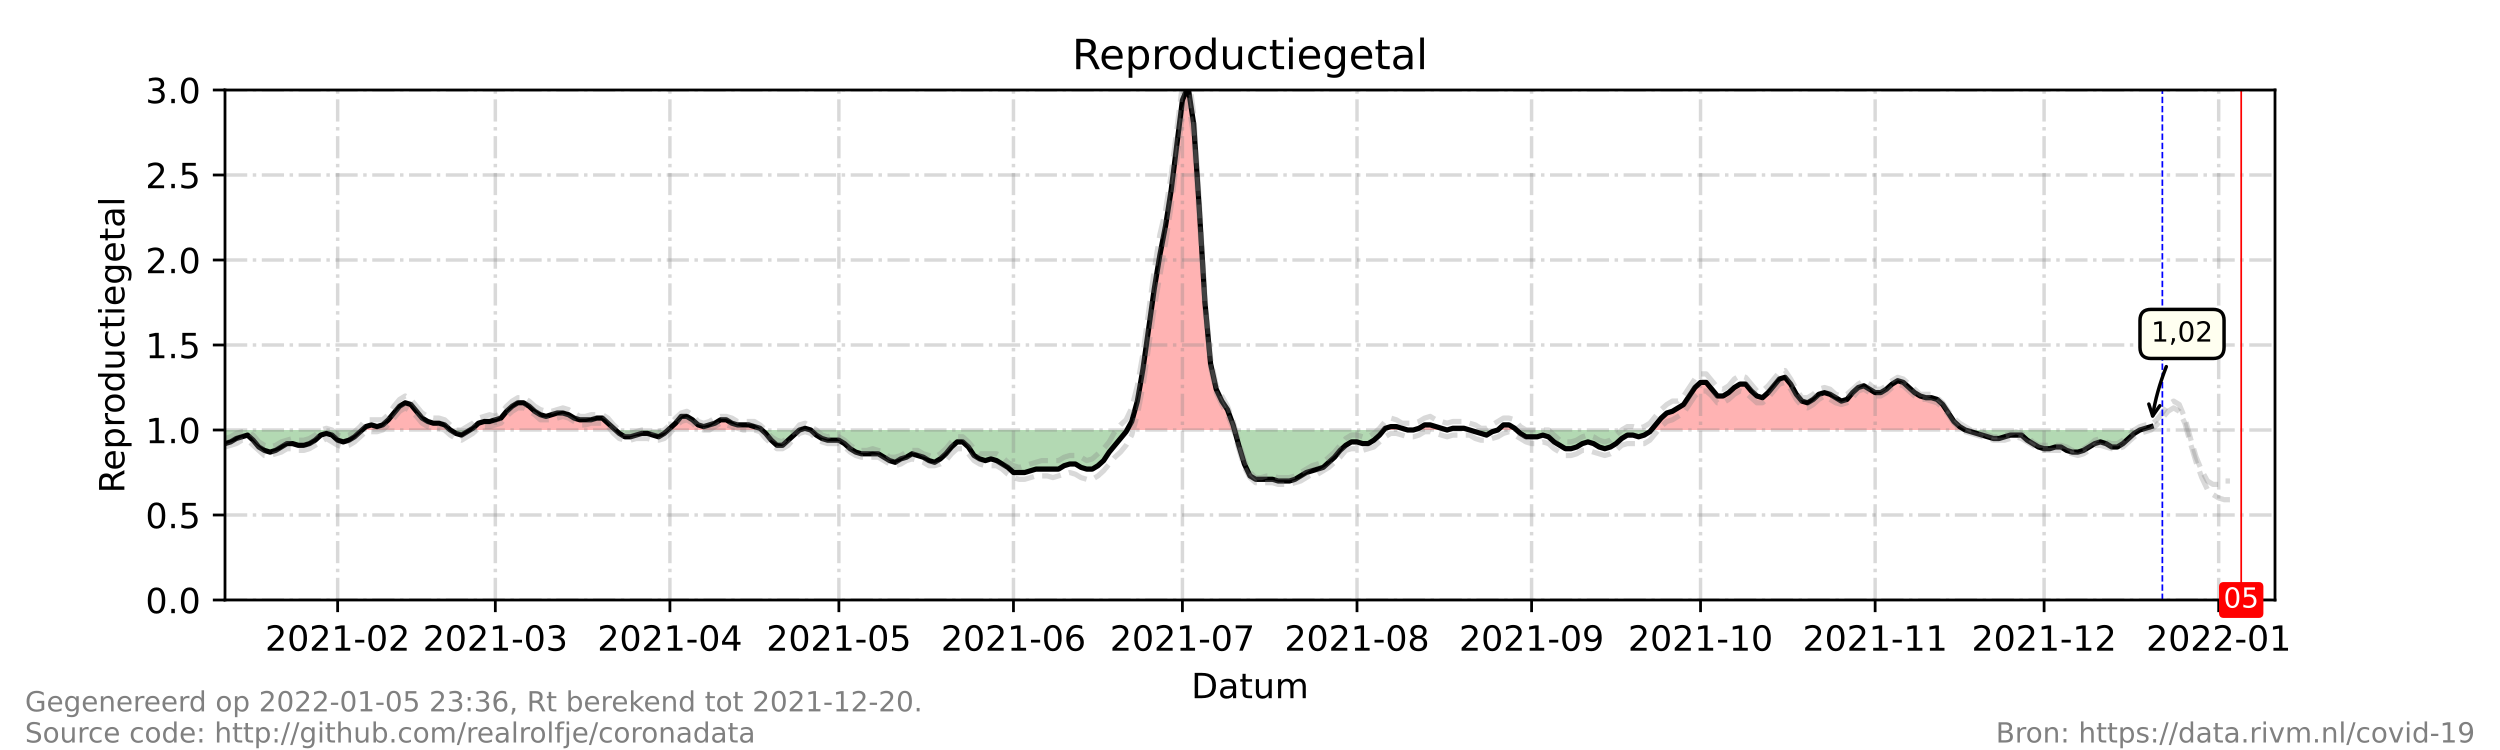 <?xml version="1.0" encoding="utf-8" standalone="no"?>
<!DOCTYPE svg PUBLIC "-//W3C//DTD SVG 1.1//EN"
  "http://www.w3.org/Graphics/SVG/1.1/DTD/svg11.dtd">
<!-- Created with matplotlib (https://matplotlib.org/) -->
<svg height="216pt" version="1.1" viewBox="0 0 720 216" width="720pt" xmlns="http://www.w3.org/2000/svg" xmlns:xlink="http://www.w3.org/1999/xlink">
 <defs>
  <style type="text/css">*{stroke-linecap:butt;stroke-linejoin:round;}</style>
 </defs>
 <g id="figure_1">
  <g id="patch_1">
   <path d="M 0 216 
L 720 216 
L 720 0 
L 0 0 
z
" style="fill:#ffffff;"/>
  </g>
  <g id="axes_1">
   <g id="patch_2">
    <path d="M 64.8 172.8 
L 655.2 172.8 
L 655.2 25.92 
L 64.8 25.92 
z
" style="fill:#ffffff;"/>
   </g>
   <g id="PolyCollection_1">
    <path clip-path="url(#p0fdcc91f9b)" d="M 104.268 123.84 
L 105.349 123.84 
L 106.971 123.84 
L 108.593 123.84 
L 110.215 123.84 
L 111.837 123.84 
L 113.459 123.84 
L 115.081 123.84 
L 116.703 123.84 
L 118.325 123.84 
L 119.947 123.84 
L 121.569 123.84 
L 123.191 123.84 
L 124.813 123.84 
L 126.435 123.84 
L 128.057 123.84 
L 129.679 123.84 
L 128.057 122.371 
L 126.435 121.882 
L 124.813 121.882 
L 123.191 121.392 
L 121.569 120.413 
L 119.947 118.454 
L 118.325 116.496 
L 116.703 116.006 
L 115.081 116.986 
L 113.459 118.944 
L 111.837 120.902 
L 110.215 122.371 
L 108.593 122.861 
L 106.971 122.371 
L 105.349 122.861 
z
" style="fill:#ff0000;fill-opacity:0.3;"/>
    <path clip-path="url(#p0fdcc91f9b)" d="M 135.356 123.84 
L 136.167 123.84 
L 137.789 123.84 
L 139.411 123.84 
L 141.033 123.84 
L 142.655 123.84 
L 144.277 123.84 
L 145.899 123.84 
L 147.521 123.84 
L 149.143 123.84 
L 150.765 123.84 
L 152.387 123.84 
L 154.009 123.84 
L 155.631 123.84 
L 157.253 123.84 
L 158.875 123.84 
L 160.497 123.84 
L 162.119 123.84 
L 163.741 123.84 
L 165.363 123.84 
L 166.985 123.84 
L 168.607 123.84 
L 170.229 123.84 
L 171.851 123.84 
L 173.473 123.84 
L 175.095 123.84 
L 176.716 123.84 
L 177.257 123.84 
L 176.716 123.35 
L 175.095 121.882 
L 173.473 120.413 
L 171.851 120.413 
L 170.229 120.902 
L 168.607 120.902 
L 166.985 120.902 
L 165.363 120.413 
L 163.741 119.434 
L 162.119 118.944 
L 160.497 118.944 
L 158.875 119.434 
L 157.253 119.923 
L 155.631 119.434 
L 154.009 118.454 
L 152.387 116.986 
L 150.765 116.006 
L 149.143 116.006 
L 147.521 116.986 
L 145.899 118.454 
L 144.277 120.413 
L 142.655 120.902 
L 141.033 121.392 
L 139.411 121.392 
L 137.789 121.882 
L 136.167 123.35 
z
" style="fill:#ff0000;fill-opacity:0.3;"/>
    <path clip-path="url(#p0fdcc91f9b)" d="M 192.396 123.84 
L 192.936 123.84 
L 194.558 123.84 
L 196.18 123.84 
L 197.802 123.84 
L 199.424 123.84 
L 201.046 123.84 
L 202.668 123.84 
L 204.29 123.84 
L 205.912 123.84 
L 207.534 123.84 
L 209.156 123.84 
L 210.778 123.84 
L 212.4 123.84 
L 214.022 123.84 
L 215.644 123.84 
L 217.266 123.84 
L 218.888 123.84 
L 219.429 123.84 
L 218.888 123.35 
L 217.266 122.861 
L 215.644 122.371 
L 214.022 122.371 
L 212.4 122.371 
L 210.778 121.882 
L 209.156 120.902 
L 207.534 120.902 
L 205.912 121.882 
L 204.29 122.371 
L 202.668 122.861 
L 201.046 122.371 
L 199.424 120.902 
L 197.802 119.923 
L 196.18 119.923 
L 194.558 121.882 
L 192.936 123.35 
z
" style="fill:#ff0000;fill-opacity:0.3;"/>
    <path clip-path="url(#p0fdcc91f9b)" d="M 230.242 123.84 
L 231.864 123.84 
L 233.486 123.84 
L 231.864 123.35 
z
" style="fill:#ff0000;fill-opacity:0.3;"/>
    <path clip-path="url(#p0fdcc91f9b)" d="M 324.587 123.84 
L 325.938 123.84 
L 327.56 123.84 
L 329.182 123.84 
L 330.804 123.84 
L 332.426 123.84 
L 334.048 123.84 
L 335.67 123.84 
L 337.292 123.84 
L 338.914 123.84 
L 340.536 123.84 
L 342.158 123.84 
L 343.78 123.84 
L 345.402 123.84 
L 347.024 123.84 
L 348.646 123.84 
L 350.268 123.84 
L 351.89 123.84 
L 353.512 123.84 
L 355.134 123.84 
L 355.54 123.84 
L 355.134 122.371 
L 353.512 117.965 
L 351.89 115.517 
L 350.268 112.09 
L 348.646 104.746 
L 347.024 87.12 
L 345.402 60.192 
L 343.78 35.712 
L 342.158 24.941 
L 340.536 28.858 
L 338.914 41.587 
L 337.292 54.806 
L 335.67 65.088 
L 334.048 73.411 
L 332.426 83.203 
L 330.804 94.954 
L 329.182 106.214 
L 327.56 115.517 
L 325.938 121.392 
z
" style="fill:#ff0000;fill-opacity:0.3;"/>
    <path clip-path="url(#p0fdcc91f9b)" d="M 398.522 123.84 
L 398.927 123.84 
L 400.549 123.84 
L 402.171 123.84 
L 403.793 123.84 
L 405.415 123.84 
L 403.793 123.35 
L 402.171 122.861 
L 400.549 122.861 
L 398.927 123.35 
z
" style="fill:#ff0000;fill-opacity:0.3;"/>
    <path clip-path="url(#p0fdcc91f9b)" d="M 407.037 123.84 
L 408.659 123.84 
L 410.281 123.84 
L 411.903 123.84 
L 413.525 123.84 
L 415.147 123.84 
L 416.769 123.84 
L 415.147 123.35 
L 413.525 122.861 
L 411.903 122.371 
L 410.281 122.371 
L 408.659 123.35 
z
" style="fill:#ff0000;fill-opacity:0.3;"/>
    <path clip-path="url(#p0fdcc91f9b)" d="M 416.769 123.84 
L 418.391 123.84 
L 420.013 123.84 
L 421.635 123.84 
L 423.257 123.84 
L 421.635 123.35 
L 420.013 123.35 
L 418.391 123.35 
z
" style="fill:#ff0000;fill-opacity:0.3;"/>
    <path clip-path="url(#p0fdcc91f9b)" d="M 431.367 123.84 
L 432.989 123.84 
L 434.611 123.84 
L 436.233 123.84 
L 436.774 123.84 
L 436.233 123.35 
L 434.611 122.371 
L 432.989 122.371 
z
" style="fill:#ff0000;fill-opacity:0.3;"/>
    <path clip-path="url(#p0fdcc91f9b)" d="M 475.566 123.84 
L 476.782 123.84 
L 478.404 123.84 
L 480.026 123.84 
L 481.648 123.84 
L 483.27 123.84 
L 484.892 123.84 
L 486.514 123.84 
L 488.136 123.84 
L 489.758 123.84 
L 491.38 123.84 
L 493.002 123.84 
L 494.624 123.84 
L 496.246 123.84 
L 497.868 123.84 
L 499.49 123.84 
L 501.112 123.84 
L 502.734 123.84 
L 504.356 123.84 
L 505.978 123.84 
L 507.6 123.84 
L 509.222 123.84 
L 510.844 123.84 
L 512.466 123.84 
L 514.088 123.84 
L 515.71 123.84 
L 517.332 123.84 
L 518.954 123.84 
L 520.576 123.84 
L 522.198 123.84 
L 523.82 123.84 
L 525.442 123.84 
L 527.064 123.84 
L 528.686 123.84 
L 530.308 123.84 
L 531.93 123.84 
L 533.552 123.84 
L 535.174 123.84 
L 536.796 123.84 
L 538.418 123.84 
L 540.04 123.84 
L 541.662 123.84 
L 543.284 123.84 
L 544.905 123.84 
L 546.527 123.84 
L 548.149 123.84 
L 549.771 123.84 
L 551.393 123.84 
L 553.015 123.84 
L 554.637 123.84 
L 556.259 123.84 
L 557.881 123.84 
L 559.503 123.84 
L 561.125 123.84 
L 562.747 123.84 
L 564.369 123.84 
L 565.991 123.84 
L 564.369 122.861 
L 562.747 121.392 
L 561.125 118.944 
L 559.503 116.496 
L 557.881 115.027 
L 556.259 114.538 
L 554.637 114.538 
L 553.015 114.048 
L 551.393 113.069 
L 549.771 111.6 
L 548.149 110.131 
L 546.527 109.642 
L 544.905 110.621 
L 543.284 112.09 
L 541.662 113.069 
L 540.04 113.069 
L 538.418 112.09 
L 536.796 111.11 
L 535.174 111.6 
L 533.552 113.069 
L 531.93 115.027 
L 530.308 115.517 
L 528.686 114.538 
L 527.064 113.558 
L 525.442 113.069 
L 523.82 113.558 
L 522.198 115.027 
L 520.576 116.006 
L 518.954 115.517 
L 517.332 113.558 
L 515.71 110.621 
L 514.088 108.662 
L 512.466 109.152 
L 510.844 111.11 
L 509.222 113.069 
L 507.6 114.538 
L 505.978 114.048 
L 504.356 112.579 
L 502.734 110.621 
L 501.112 110.621 
L 499.49 111.6 
L 497.868 113.069 
L 496.246 114.048 
L 494.624 114.048 
L 493.002 112.09 
L 491.38 110.131 
L 489.758 110.131 
L 488.136 111.6 
L 486.514 114.048 
L 484.892 116.496 
L 483.27 117.475 
L 481.648 118.454 
L 480.026 118.944 
L 478.404 120.413 
L 476.782 122.371 
z
" style="fill:#ff0000;fill-opacity:0.3;"/>
    <path clip-path="url(#p0fdcc91f9b)" d="M 616.273 123.84 
L 617.895 123.84 
L 619.516 123.84 
L 619.516 123.84 
L 619.516 122.861 
L 617.895 123.35 
z
" style="fill:#ff0000;fill-opacity:0.3;"/>
   </g>
   <g id="PolyCollection_2">
    <path clip-path="url(#p0fdcc91f9b)" d="M 64.8 123.84 
L 64.8 123.84 
L 66.422 123.84 
L 68.044 123.84 
L 69.666 123.84 
L 71.288 123.84 
L 72.91 123.84 
L 74.532 123.84 
L 76.154 123.84 
L 77.776 123.84 
L 79.398 123.84 
L 81.02 123.84 
L 82.642 123.84 
L 84.264 123.84 
L 85.886 123.84 
L 87.508 123.84 
L 89.13 123.84 
L 90.752 123.84 
L 92.374 123.84 
L 93.996 123.84 
L 95.618 123.84 
L 97.24 123.84 
L 98.862 123.84 
L 100.484 123.84 
L 102.105 123.84 
L 103.727 123.84 
L 104.268 123.84 
L 103.727 124.33 
L 102.105 125.798 
L 100.484 126.778 
L 98.862 127.267 
L 97.24 126.778 
L 95.618 125.309 
L 93.996 124.819 
L 92.374 125.309 
L 90.752 126.778 
L 89.13 127.757 
L 87.508 128.246 
L 85.886 128.246 
L 84.264 127.757 
L 82.642 127.757 
L 81.02 128.736 
L 79.398 129.715 
L 77.776 130.205 
L 76.154 129.715 
L 74.532 128.736 
L 72.91 126.778 
L 71.288 125.309 
L 69.666 125.798 
L 68.044 126.288 
L 66.422 127.267 
L 64.8 127.757 
z
" style="fill:#008000;fill-opacity:0.3;"/>
    <path clip-path="url(#p0fdcc91f9b)" d="M 129.679 123.84 
L 129.679 123.84 
L 131.301 123.84 
L 132.923 123.84 
L 134.545 123.84 
L 135.356 123.84 
L 134.545 124.33 
L 132.923 125.309 
L 131.301 124.819 
L 129.679 123.84 
z
" style="fill:#008000;fill-opacity:0.3;"/>
    <path clip-path="url(#p0fdcc91f9b)" d="M 177.257 123.84 
L 178.338 123.84 
L 179.96 123.84 
L 181.582 123.84 
L 183.204 123.84 
L 184.826 123.84 
L 186.448 123.84 
L 188.07 123.84 
L 189.692 123.84 
L 191.314 123.84 
L 192.396 123.84 
L 191.314 124.819 
L 189.692 125.798 
L 188.07 125.309 
L 186.448 124.819 
L 184.826 124.819 
L 183.204 125.309 
L 181.582 125.798 
L 179.96 125.798 
L 178.338 124.819 
z
" style="fill:#008000;fill-opacity:0.3;"/>
    <path clip-path="url(#p0fdcc91f9b)" d="M 219.429 123.84 
L 220.51 123.84 
L 222.132 123.84 
L 223.754 123.84 
L 225.376 123.84 
L 226.998 123.84 
L 228.62 123.84 
L 230.242 123.84 
L 230.242 123.84 
L 230.242 123.84 
L 228.62 125.309 
L 226.998 126.778 
L 225.376 128.246 
L 223.754 128.246 
L 222.132 126.778 
L 220.51 124.819 
z
" style="fill:#008000;fill-opacity:0.3;"/>
    <path clip-path="url(#p0fdcc91f9b)" d="M 233.486 123.84 
L 233.486 123.84 
L 235.108 123.84 
L 236.73 123.84 
L 238.352 123.84 
L 239.974 123.84 
L 241.596 123.84 
L 243.218 123.84 
L 244.84 123.84 
L 246.462 123.84 
L 248.084 123.84 
L 249.705 123.84 
L 251.327 123.84 
L 252.949 123.84 
L 254.571 123.84 
L 256.193 123.84 
L 257.815 123.84 
L 259.437 123.84 
L 261.059 123.84 
L 262.681 123.84 
L 264.303 123.84 
L 265.925 123.84 
L 267.547 123.84 
L 269.169 123.84 
L 270.791 123.84 
L 272.413 123.84 
L 274.035 123.84 
L 275.657 123.84 
L 277.279 123.84 
L 278.901 123.84 
L 280.523 123.84 
L 282.145 123.84 
L 283.767 123.84 
L 285.389 123.84 
L 287.011 123.84 
L 288.633 123.84 
L 290.255 123.84 
L 291.877 123.84 
L 293.499 123.84 
L 295.121 123.84 
L 296.743 123.84 
L 298.365 123.84 
L 299.987 123.84 
L 301.609 123.84 
L 303.231 123.84 
L 304.853 123.84 
L 306.475 123.84 
L 308.097 123.84 
L 309.719 123.84 
L 311.341 123.84 
L 312.963 123.84 
L 314.585 123.84 
L 316.207 123.84 
L 317.829 123.84 
L 319.451 123.84 
L 321.073 123.84 
L 322.695 123.84 
L 324.316 123.84 
L 324.587 123.84 
L 324.316 124.33 
L 322.695 126.288 
L 321.073 128.246 
L 319.451 130.205 
L 317.829 132.653 
L 316.207 134.122 
L 314.585 135.101 
L 312.963 135.101 
L 311.341 134.611 
L 309.719 133.632 
L 308.097 133.632 
L 306.475 134.122 
L 304.853 135.101 
L 303.231 135.101 
L 301.609 135.101 
L 299.987 135.101 
L 298.365 135.101 
L 296.743 135.59 
L 295.121 136.08 
L 293.499 136.08 
L 291.877 136.08 
L 290.255 134.611 
L 288.633 133.632 
L 287.011 132.653 
L 285.389 132.163 
L 283.767 132.653 
L 282.145 132.163 
L 280.523 131.184 
L 278.901 128.736 
L 277.279 127.267 
L 275.657 127.267 
L 274.035 128.736 
L 272.413 130.694 
L 270.791 132.163 
L 269.169 133.142 
L 267.547 132.653 
L 265.925 131.674 
L 264.303 131.184 
L 262.681 130.694 
L 261.059 131.674 
L 259.437 132.163 
L 257.815 133.142 
L 256.193 132.653 
L 254.571 131.674 
L 252.949 130.694 
L 251.327 130.694 
L 249.705 130.694 
L 248.084 130.694 
L 246.462 130.205 
L 244.84 129.226 
L 243.218 127.757 
L 241.596 126.778 
L 239.974 126.778 
L 238.352 126.778 
L 236.73 126.288 
L 235.108 125.309 
L 233.486 123.84 
z
" style="fill:#008000;fill-opacity:0.3;"/>
    <path clip-path="url(#p0fdcc91f9b)" d="M 355.54 123.84 
L 356.756 123.84 
L 358.378 123.84 
L 360 123.84 
L 361.622 123.84 
L 363.244 123.84 
L 364.866 123.84 
L 366.488 123.84 
L 368.11 123.84 
L 369.732 123.84 
L 371.354 123.84 
L 372.976 123.84 
L 374.598 123.84 
L 376.22 123.84 
L 377.842 123.84 
L 379.464 123.84 
L 381.086 123.84 
L 382.708 123.84 
L 384.33 123.84 
L 385.952 123.84 
L 387.574 123.84 
L 389.196 123.84 
L 390.818 123.84 
L 392.44 123.84 
L 394.062 123.84 
L 395.684 123.84 
L 397.305 123.84 
L 398.522 123.84 
L 397.305 125.309 
L 395.684 126.778 
L 394.062 127.757 
L 392.44 127.757 
L 390.818 127.267 
L 389.196 127.267 
L 387.574 128.246 
L 385.952 129.715 
L 384.33 131.674 
L 382.708 133.142 
L 381.086 134.611 
L 379.464 135.101 
L 377.842 135.59 
L 376.22 136.08 
L 374.598 137.059 
L 372.976 138.038 
L 371.354 138.528 
L 369.732 138.528 
L 368.11 138.528 
L 366.488 138.038 
L 364.866 138.038 
L 363.244 138.038 
L 361.622 138.038 
L 360 137.059 
L 358.378 133.632 
L 356.756 128.246 
z
" style="fill:#008000;fill-opacity:0.3;"/>
    <path clip-path="url(#p0fdcc91f9b)" d="M 405.415 123.84 
L 405.415 123.84 
L 407.037 123.84 
L 407.037 123.84 
L 407.037 123.84 
L 405.415 123.84 
z
" style="fill:#008000;fill-opacity:0.3;"/>
    <path clip-path="url(#p0fdcc91f9b)" d="M 416.769 123.84 
L 416.769 123.84 
L 416.769 123.84 
L 416.769 123.84 
z
" style="fill:#008000;fill-opacity:0.3;"/>
    <path clip-path="url(#p0fdcc91f9b)" d="M 423.257 123.84 
L 423.257 123.84 
L 424.879 123.84 
L 426.501 123.84 
L 428.123 123.84 
L 429.745 123.84 
L 431.367 123.84 
L 431.367 123.84 
L 431.367 123.84 
L 429.745 124.33 
L 428.123 125.309 
L 426.501 124.819 
L 424.879 124.33 
L 423.257 123.84 
z
" style="fill:#008000;fill-opacity:0.3;"/>
    <path clip-path="url(#p0fdcc91f9b)" d="M 436.774 123.84 
L 437.855 123.84 
L 439.477 123.84 
L 441.099 123.84 
L 442.721 123.84 
L 444.343 123.84 
L 445.965 123.84 
L 447.587 123.84 
L 449.209 123.84 
L 450.831 123.84 
L 452.453 123.84 
L 454.075 123.84 
L 455.697 123.84 
L 457.319 123.84 
L 458.941 123.84 
L 460.563 123.84 
L 462.185 123.84 
L 463.807 123.84 
L 465.429 123.84 
L 467.051 123.84 
L 468.673 123.84 
L 470.295 123.84 
L 471.916 123.84 
L 473.538 123.84 
L 475.16 123.84 
L 475.566 123.84 
L 475.16 124.33 
L 473.538 125.309 
L 471.916 125.798 
L 470.295 125.309 
L 468.673 125.309 
L 467.051 126.288 
L 465.429 127.757 
L 463.807 128.736 
L 462.185 129.226 
L 460.563 128.736 
L 458.941 127.757 
L 457.319 127.267 
L 455.697 127.757 
L 454.075 128.736 
L 452.453 129.226 
L 450.831 129.226 
L 449.209 128.246 
L 447.587 127.267 
L 445.965 125.798 
L 444.343 125.309 
L 442.721 125.798 
L 441.099 125.798 
L 439.477 125.798 
L 437.855 124.819 
z
" style="fill:#008000;fill-opacity:0.3;"/>
    <path clip-path="url(#p0fdcc91f9b)" d="M 565.991 123.84 
L 565.991 123.84 
L 567.613 123.84 
L 569.235 123.84 
L 570.857 123.84 
L 572.479 123.84 
L 574.101 123.84 
L 575.723 123.84 
L 577.345 123.84 
L 578.967 123.84 
L 580.589 123.84 
L 582.211 123.84 
L 583.833 123.84 
L 585.455 123.84 
L 587.077 123.84 
L 588.699 123.84 
L 590.321 123.84 
L 591.943 123.84 
L 593.565 123.84 
L 595.187 123.84 
L 596.809 123.84 
L 598.431 123.84 
L 600.053 123.84 
L 601.675 123.84 
L 603.297 123.84 
L 604.919 123.84 
L 606.541 123.84 
L 608.163 123.84 
L 609.785 123.84 
L 611.407 123.84 
L 613.029 123.84 
L 614.651 123.84 
L 616.273 123.84 
L 616.273 123.84 
L 616.273 123.84 
L 614.651 124.819 
L 613.029 126.288 
L 611.407 127.757 
L 609.785 128.736 
L 608.163 128.736 
L 606.541 127.757 
L 604.919 127.267 
L 603.297 127.757 
L 601.675 128.736 
L 600.053 129.715 
L 598.431 130.205 
L 596.809 130.205 
L 595.187 129.715 
L 593.565 128.736 
L 591.943 128.736 
L 590.321 129.226 
L 588.699 129.226 
L 587.077 128.736 
L 585.455 127.757 
L 583.833 126.778 
L 582.211 125.309 
L 580.589 125.309 
L 578.967 125.309 
L 577.345 125.798 
L 575.723 126.288 
L 574.101 126.288 
L 572.479 125.798 
L 570.857 125.309 
L 569.235 124.819 
L 567.613 124.33 
L 565.991 123.84 
z
" style="fill:#008000;fill-opacity:0.3;"/>
   </g>
   <g id="matplotlib.axis_1">
    <g id="xtick_1">
     <g id="line2d_1">
      <path clip-path="url(#p0fdcc91f9b)" d="M 97.24 172.8 
L 97.24 25.92 
" style="fill:none;stroke:#808080;stroke-dasharray:6.4,1.6,1,1.6;stroke-dashoffset:0;stroke-opacity:0.3;"/>
     </g>
     <g id="line2d_2">
      <defs>
       <path d="M 0 0 
L 0 3.5 
" id="m4c602fb21f" style="stroke:#000000;stroke-width:0.8;"/>
      </defs>
      <g>
       <use style="stroke:#000000;stroke-width:0.8;" x="97.24" xlink:href="#m4c602fb21f" y="172.8"/>
      </g>
     </g>
     <g id="text_1">
      <!-- 2021-02 -->
      <g transform="translate(76.348 187.398)scale(0.1 -0.1)">
       <defs>
        <path d="M 19.188 8.297 
L 53.609 8.297 
L 53.609 0 
L 7.328 0 
L 7.328 8.297 
Q 12.938 14.109 22.625 23.891 
Q 32.328 33.688 34.812 36.531 
Q 39.547 41.844 41.422 45.531 
Q 43.312 49.219 43.312 52.781 
Q 43.312 58.594 39.234 62.25 
Q 35.156 65.922 28.609 65.922 
Q 23.969 65.922 18.812 64.312 
Q 13.672 62.703 7.812 59.422 
L 7.812 69.391 
Q 13.766 71.781 18.938 73 
Q 24.125 74.219 28.422 74.219 
Q 39.75 74.219 46.484 68.547 
Q 53.219 62.891 53.219 53.422 
Q 53.219 48.922 51.531 44.891 
Q 49.859 40.875 45.406 35.406 
Q 44.188 33.984 37.641 27.219 
Q 31.109 20.453 19.188 8.297 
z
" id="DejaVuSans-50"/>
        <path d="M 31.781 66.406 
Q 24.172 66.406 20.328 58.906 
Q 16.5 51.422 16.5 36.375 
Q 16.5 21.391 20.328 13.891 
Q 24.172 6.391 31.781 6.391 
Q 39.453 6.391 43.281 13.891 
Q 47.125 21.391 47.125 36.375 
Q 47.125 51.422 43.281 58.906 
Q 39.453 66.406 31.781 66.406 
z
M 31.781 74.219 
Q 44.047 74.219 50.516 64.516 
Q 56.984 54.828 56.984 36.375 
Q 56.984 17.969 50.516 8.266 
Q 44.047 -1.422 31.781 -1.422 
Q 19.531 -1.422 13.062 8.266 
Q 6.594 17.969 6.594 36.375 
Q 6.594 54.828 13.062 64.516 
Q 19.531 74.219 31.781 74.219 
z
" id="DejaVuSans-48"/>
        <path d="M 12.406 8.297 
L 28.516 8.297 
L 28.516 63.922 
L 10.984 60.406 
L 10.984 69.391 
L 28.422 72.906 
L 38.281 72.906 
L 38.281 8.297 
L 54.391 8.297 
L 54.391 0 
L 12.406 0 
z
" id="DejaVuSans-49"/>
        <path d="M 4.891 31.391 
L 31.203 31.391 
L 31.203 23.391 
L 4.891 23.391 
z
" id="DejaVuSans-45"/>
       </defs>
       <use xlink:href="#DejaVuSans-50"/>
       <use x="63.623" xlink:href="#DejaVuSans-48"/>
       <use x="127.246" xlink:href="#DejaVuSans-50"/>
       <use x="190.869" xlink:href="#DejaVuSans-49"/>
       <use x="254.492" xlink:href="#DejaVuSans-45"/>
       <use x="290.576" xlink:href="#DejaVuSans-48"/>
       <use x="354.199" xlink:href="#DejaVuSans-50"/>
      </g>
     </g>
    </g>
    <g id="xtick_2">
     <g id="line2d_3">
      <path clip-path="url(#p0fdcc91f9b)" d="M 142.655 172.8 
L 142.655 25.92 
" style="fill:none;stroke:#808080;stroke-dasharray:6.4,1.6,1,1.6;stroke-dashoffset:0;stroke-opacity:0.3;"/>
     </g>
     <g id="line2d_4">
      <g>
       <use style="stroke:#000000;stroke-width:0.8;" x="142.655" xlink:href="#m4c602fb21f" y="172.8"/>
      </g>
     </g>
     <g id="text_2">
      <!-- 2021-03 -->
      <g transform="translate(121.764 187.398)scale(0.1 -0.1)">
       <defs>
        <path d="M 40.578 39.312 
Q 47.656 37.797 51.625 33 
Q 55.609 28.219 55.609 21.188 
Q 55.609 10.406 48.188 4.484 
Q 40.766 -1.422 27.094 -1.422 
Q 22.516 -1.422 17.656 -0.516 
Q 12.797 0.391 7.625 2.203 
L 7.625 11.719 
Q 11.719 9.328 16.594 8.109 
Q 21.484 6.891 26.812 6.891 
Q 36.078 6.891 40.938 10.547 
Q 45.797 14.203 45.797 21.188 
Q 45.797 27.641 41.281 31.266 
Q 36.766 34.906 28.719 34.906 
L 20.219 34.906 
L 20.219 43.016 
L 29.109 43.016 
Q 36.375 43.016 40.234 45.922 
Q 44.094 48.828 44.094 54.297 
Q 44.094 59.906 40.109 62.906 
Q 36.141 65.922 28.719 65.922 
Q 24.656 65.922 20.016 65.031 
Q 15.375 64.156 9.812 62.312 
L 9.812 71.094 
Q 15.438 72.656 20.344 73.438 
Q 25.25 74.219 29.594 74.219 
Q 40.828 74.219 47.359 69.109 
Q 53.906 64.016 53.906 55.328 
Q 53.906 49.266 50.438 45.094 
Q 46.969 40.922 40.578 39.312 
z
" id="DejaVuSans-51"/>
       </defs>
       <use xlink:href="#DejaVuSans-50"/>
       <use x="63.623" xlink:href="#DejaVuSans-48"/>
       <use x="127.246" xlink:href="#DejaVuSans-50"/>
       <use x="190.869" xlink:href="#DejaVuSans-49"/>
       <use x="254.492" xlink:href="#DejaVuSans-45"/>
       <use x="290.576" xlink:href="#DejaVuSans-48"/>
       <use x="354.199" xlink:href="#DejaVuSans-51"/>
      </g>
     </g>
    </g>
    <g id="xtick_3">
     <g id="line2d_5">
      <path clip-path="url(#p0fdcc91f9b)" d="M 192.936 172.8 
L 192.936 25.92 
" style="fill:none;stroke:#808080;stroke-dasharray:6.4,1.6,1,1.6;stroke-dashoffset:0;stroke-opacity:0.3;"/>
     </g>
     <g id="line2d_6">
      <g>
       <use style="stroke:#000000;stroke-width:0.8;" x="192.936" xlink:href="#m4c602fb21f" y="172.8"/>
      </g>
     </g>
     <g id="text_3">
      <!-- 2021-04 -->
      <g transform="translate(172.045 187.398)scale(0.1 -0.1)">
       <defs>
        <path d="M 37.797 64.312 
L 12.891 25.391 
L 37.797 25.391 
z
M 35.203 72.906 
L 47.609 72.906 
L 47.609 25.391 
L 58.016 25.391 
L 58.016 17.188 
L 47.609 17.188 
L 47.609 0 
L 37.797 0 
L 37.797 17.188 
L 4.891 17.188 
L 4.891 26.703 
z
" id="DejaVuSans-52"/>
       </defs>
       <use xlink:href="#DejaVuSans-50"/>
       <use x="63.623" xlink:href="#DejaVuSans-48"/>
       <use x="127.246" xlink:href="#DejaVuSans-50"/>
       <use x="190.869" xlink:href="#DejaVuSans-49"/>
       <use x="254.492" xlink:href="#DejaVuSans-45"/>
       <use x="290.576" xlink:href="#DejaVuSans-48"/>
       <use x="354.199" xlink:href="#DejaVuSans-52"/>
      </g>
     </g>
    </g>
    <g id="xtick_4">
     <g id="line2d_7">
      <path clip-path="url(#p0fdcc91f9b)" d="M 241.596 172.8 
L 241.596 25.92 
" style="fill:none;stroke:#808080;stroke-dasharray:6.4,1.6,1,1.6;stroke-dashoffset:0;stroke-opacity:0.3;"/>
     </g>
     <g id="line2d_8">
      <g>
       <use style="stroke:#000000;stroke-width:0.8;" x="241.596" xlink:href="#m4c602fb21f" y="172.8"/>
      </g>
     </g>
     <g id="text_4">
      <!-- 2021-05 -->
      <g transform="translate(220.704 187.398)scale(0.1 -0.1)">
       <defs>
        <path d="M 10.797 72.906 
L 49.516 72.906 
L 49.516 64.594 
L 19.828 64.594 
L 19.828 46.734 
Q 21.969 47.469 24.109 47.828 
Q 26.266 48.188 28.422 48.188 
Q 40.625 48.188 47.75 41.5 
Q 54.891 34.812 54.891 23.391 
Q 54.891 11.625 47.562 5.094 
Q 40.234 -1.422 26.906 -1.422 
Q 22.312 -1.422 17.547 -0.641 
Q 12.797 0.141 7.719 1.703 
L 7.719 11.625 
Q 12.109 9.234 16.797 8.062 
Q 21.484 6.891 26.703 6.891 
Q 35.156 6.891 40.078 11.328 
Q 45.016 15.766 45.016 23.391 
Q 45.016 31 40.078 35.438 
Q 35.156 39.891 26.703 39.891 
Q 22.75 39.891 18.812 39.016 
Q 14.891 38.141 10.797 36.281 
z
" id="DejaVuSans-53"/>
       </defs>
       <use xlink:href="#DejaVuSans-50"/>
       <use x="63.623" xlink:href="#DejaVuSans-48"/>
       <use x="127.246" xlink:href="#DejaVuSans-50"/>
       <use x="190.869" xlink:href="#DejaVuSans-49"/>
       <use x="254.492" xlink:href="#DejaVuSans-45"/>
       <use x="290.576" xlink:href="#DejaVuSans-48"/>
       <use x="354.199" xlink:href="#DejaVuSans-53"/>
      </g>
     </g>
    </g>
    <g id="xtick_5">
     <g id="line2d_9">
      <path clip-path="url(#p0fdcc91f9b)" d="M 291.877 172.8 
L 291.877 25.92 
" style="fill:none;stroke:#808080;stroke-dasharray:6.4,1.6,1,1.6;stroke-dashoffset:0;stroke-opacity:0.3;"/>
     </g>
     <g id="line2d_10">
      <g>
       <use style="stroke:#000000;stroke-width:0.8;" x="291.877" xlink:href="#m4c602fb21f" y="172.8"/>
      </g>
     </g>
     <g id="text_5">
      <!-- 2021-06 -->
      <g transform="translate(270.986 187.398)scale(0.1 -0.1)">
       <defs>
        <path d="M 33.016 40.375 
Q 26.375 40.375 22.484 35.828 
Q 18.609 31.297 18.609 23.391 
Q 18.609 15.531 22.484 10.953 
Q 26.375 6.391 33.016 6.391 
Q 39.656 6.391 43.531 10.953 
Q 47.406 15.531 47.406 23.391 
Q 47.406 31.297 43.531 35.828 
Q 39.656 40.375 33.016 40.375 
z
M 52.594 71.297 
L 52.594 62.312 
Q 48.875 64.062 45.094 64.984 
Q 41.312 65.922 37.594 65.922 
Q 27.828 65.922 22.672 59.328 
Q 17.531 52.734 16.797 39.406 
Q 19.672 43.656 24.016 45.922 
Q 28.375 48.188 33.594 48.188 
Q 44.578 48.188 50.953 41.516 
Q 57.328 34.859 57.328 23.391 
Q 57.328 12.156 50.688 5.359 
Q 44.047 -1.422 33.016 -1.422 
Q 20.359 -1.422 13.672 8.266 
Q 6.984 17.969 6.984 36.375 
Q 6.984 53.656 15.188 63.938 
Q 23.391 74.219 37.203 74.219 
Q 40.922 74.219 44.703 73.484 
Q 48.484 72.75 52.594 71.297 
z
" id="DejaVuSans-54"/>
       </defs>
       <use xlink:href="#DejaVuSans-50"/>
       <use x="63.623" xlink:href="#DejaVuSans-48"/>
       <use x="127.246" xlink:href="#DejaVuSans-50"/>
       <use x="190.869" xlink:href="#DejaVuSans-49"/>
       <use x="254.492" xlink:href="#DejaVuSans-45"/>
       <use x="290.576" xlink:href="#DejaVuSans-48"/>
       <use x="354.199" xlink:href="#DejaVuSans-54"/>
      </g>
     </g>
    </g>
    <g id="xtick_6">
     <g id="line2d_11">
      <path clip-path="url(#p0fdcc91f9b)" d="M 340.536 172.8 
L 340.536 25.92 
" style="fill:none;stroke:#808080;stroke-dasharray:6.4,1.6,1,1.6;stroke-dashoffset:0;stroke-opacity:0.3;"/>
     </g>
     <g id="line2d_12">
      <g>
       <use style="stroke:#000000;stroke-width:0.8;" x="340.536" xlink:href="#m4c602fb21f" y="172.8"/>
      </g>
     </g>
     <g id="text_6">
      <!-- 2021-07 -->
      <g transform="translate(319.645 187.398)scale(0.1 -0.1)">
       <defs>
        <path d="M 8.203 72.906 
L 55.078 72.906 
L 55.078 68.703 
L 28.609 0 
L 18.312 0 
L 43.219 64.594 
L 8.203 64.594 
z
" id="DejaVuSans-55"/>
       </defs>
       <use xlink:href="#DejaVuSans-50"/>
       <use x="63.623" xlink:href="#DejaVuSans-48"/>
       <use x="127.246" xlink:href="#DejaVuSans-50"/>
       <use x="190.869" xlink:href="#DejaVuSans-49"/>
       <use x="254.492" xlink:href="#DejaVuSans-45"/>
       <use x="290.576" xlink:href="#DejaVuSans-48"/>
       <use x="354.199" xlink:href="#DejaVuSans-55"/>
      </g>
     </g>
    </g>
    <g id="xtick_7">
     <g id="line2d_13">
      <path clip-path="url(#p0fdcc91f9b)" d="M 390.818 172.8 
L 390.818 25.92 
" style="fill:none;stroke:#808080;stroke-dasharray:6.4,1.6,1,1.6;stroke-dashoffset:0;stroke-opacity:0.3;"/>
     </g>
     <g id="line2d_14">
      <g>
       <use style="stroke:#000000;stroke-width:0.8;" x="390.818" xlink:href="#m4c602fb21f" y="172.8"/>
      </g>
     </g>
     <g id="text_7">
      <!-- 2021-08 -->
      <g transform="translate(369.926 187.398)scale(0.1 -0.1)">
       <defs>
        <path d="M 31.781 34.625 
Q 24.75 34.625 20.719 30.859 
Q 16.703 27.094 16.703 20.516 
Q 16.703 13.922 20.719 10.156 
Q 24.75 6.391 31.781 6.391 
Q 38.812 6.391 42.859 10.172 
Q 46.922 13.969 46.922 20.516 
Q 46.922 27.094 42.891 30.859 
Q 38.875 34.625 31.781 34.625 
z
M 21.922 38.812 
Q 15.578 40.375 12.031 44.719 
Q 8.5 49.078 8.5 55.328 
Q 8.5 64.062 14.719 69.141 
Q 20.953 74.219 31.781 74.219 
Q 42.672 74.219 48.875 69.141 
Q 55.078 64.062 55.078 55.328 
Q 55.078 49.078 51.531 44.719 
Q 48 40.375 41.703 38.812 
Q 48.828 37.156 52.797 32.312 
Q 56.781 27.484 56.781 20.516 
Q 56.781 9.906 50.312 4.234 
Q 43.844 -1.422 31.781 -1.422 
Q 19.734 -1.422 13.25 4.234 
Q 6.781 9.906 6.781 20.516 
Q 6.781 27.484 10.781 32.312 
Q 14.797 37.156 21.922 38.812 
z
M 18.312 54.391 
Q 18.312 48.734 21.844 45.562 
Q 25.391 42.391 31.781 42.391 
Q 38.141 42.391 41.719 45.562 
Q 45.312 48.734 45.312 54.391 
Q 45.312 60.062 41.719 63.234 
Q 38.141 66.406 31.781 66.406 
Q 25.391 66.406 21.844 63.234 
Q 18.312 60.062 18.312 54.391 
z
" id="DejaVuSans-56"/>
       </defs>
       <use xlink:href="#DejaVuSans-50"/>
       <use x="63.623" xlink:href="#DejaVuSans-48"/>
       <use x="127.246" xlink:href="#DejaVuSans-50"/>
       <use x="190.869" xlink:href="#DejaVuSans-49"/>
       <use x="254.492" xlink:href="#DejaVuSans-45"/>
       <use x="290.576" xlink:href="#DejaVuSans-48"/>
       <use x="354.199" xlink:href="#DejaVuSans-56"/>
      </g>
     </g>
    </g>
    <g id="xtick_8">
     <g id="line2d_15">
      <path clip-path="url(#p0fdcc91f9b)" d="M 441.099 172.8 
L 441.099 25.92 
" style="fill:none;stroke:#808080;stroke-dasharray:6.4,1.6,1,1.6;stroke-dashoffset:0;stroke-opacity:0.3;"/>
     </g>
     <g id="line2d_16">
      <g>
       <use style="stroke:#000000;stroke-width:0.8;" x="441.099" xlink:href="#m4c602fb21f" y="172.8"/>
      </g>
     </g>
     <g id="text_8">
      <!-- 2021-09 -->
      <g transform="translate(420.207 187.398)scale(0.1 -0.1)">
       <defs>
        <path d="M 10.984 1.516 
L 10.984 10.5 
Q 14.703 8.734 18.5 7.812 
Q 22.312 6.891 25.984 6.891 
Q 35.75 6.891 40.891 13.453 
Q 46.047 20.016 46.781 33.406 
Q 43.953 29.203 39.594 26.953 
Q 35.25 24.703 29.984 24.703 
Q 19.047 24.703 12.672 31.312 
Q 6.297 37.938 6.297 49.422 
Q 6.297 60.641 12.938 67.422 
Q 19.578 74.219 30.609 74.219 
Q 43.266 74.219 49.922 64.516 
Q 56.594 54.828 56.594 36.375 
Q 56.594 19.141 48.406 8.859 
Q 40.234 -1.422 26.422 -1.422 
Q 22.703 -1.422 18.891 -0.688 
Q 15.094 0.047 10.984 1.516 
z
M 30.609 32.422 
Q 37.25 32.422 41.125 36.953 
Q 45.016 41.5 45.016 49.422 
Q 45.016 57.281 41.125 61.844 
Q 37.25 66.406 30.609 66.406 
Q 23.969 66.406 20.094 61.844 
Q 16.219 57.281 16.219 49.422 
Q 16.219 41.5 20.094 36.953 
Q 23.969 32.422 30.609 32.422 
z
" id="DejaVuSans-57"/>
       </defs>
       <use xlink:href="#DejaVuSans-50"/>
       <use x="63.623" xlink:href="#DejaVuSans-48"/>
       <use x="127.246" xlink:href="#DejaVuSans-50"/>
       <use x="190.869" xlink:href="#DejaVuSans-49"/>
       <use x="254.492" xlink:href="#DejaVuSans-45"/>
       <use x="290.576" xlink:href="#DejaVuSans-48"/>
       <use x="354.199" xlink:href="#DejaVuSans-57"/>
      </g>
     </g>
    </g>
    <g id="xtick_9">
     <g id="line2d_17">
      <path clip-path="url(#p0fdcc91f9b)" d="M 489.758 172.8 
L 489.758 25.92 
" style="fill:none;stroke:#808080;stroke-dasharray:6.4,1.6,1,1.6;stroke-dashoffset:0;stroke-opacity:0.3;"/>
     </g>
     <g id="line2d_18">
      <g>
       <use style="stroke:#000000;stroke-width:0.8;" x="489.758" xlink:href="#m4c602fb21f" y="172.8"/>
      </g>
     </g>
     <g id="text_9">
      <!-- 2021-10 -->
      <g transform="translate(468.867 187.398)scale(0.1 -0.1)">
       <use xlink:href="#DejaVuSans-50"/>
       <use x="63.623" xlink:href="#DejaVuSans-48"/>
       <use x="127.246" xlink:href="#DejaVuSans-50"/>
       <use x="190.869" xlink:href="#DejaVuSans-49"/>
       <use x="254.492" xlink:href="#DejaVuSans-45"/>
       <use x="290.576" xlink:href="#DejaVuSans-49"/>
       <use x="354.199" xlink:href="#DejaVuSans-48"/>
      </g>
     </g>
    </g>
    <g id="xtick_10">
     <g id="line2d_19">
      <path clip-path="url(#p0fdcc91f9b)" d="M 540.04 172.8 
L 540.04 25.92 
" style="fill:none;stroke:#808080;stroke-dasharray:6.4,1.6,1,1.6;stroke-dashoffset:0;stroke-opacity:0.3;"/>
     </g>
     <g id="line2d_20">
      <g>
       <use style="stroke:#000000;stroke-width:0.8;" x="540.04" xlink:href="#m4c602fb21f" y="172.8"/>
      </g>
     </g>
     <g id="text_10">
      <!-- 2021-11 -->
      <g transform="translate(519.148 187.398)scale(0.1 -0.1)">
       <use xlink:href="#DejaVuSans-50"/>
       <use x="63.623" xlink:href="#DejaVuSans-48"/>
       <use x="127.246" xlink:href="#DejaVuSans-50"/>
       <use x="190.869" xlink:href="#DejaVuSans-49"/>
       <use x="254.492" xlink:href="#DejaVuSans-45"/>
       <use x="290.576" xlink:href="#DejaVuSans-49"/>
       <use x="354.199" xlink:href="#DejaVuSans-49"/>
      </g>
     </g>
    </g>
    <g id="xtick_11">
     <g id="line2d_21">
      <path clip-path="url(#p0fdcc91f9b)" d="M 588.699 172.8 
L 588.699 25.92 
" style="fill:none;stroke:#808080;stroke-dasharray:6.4,1.6,1,1.6;stroke-dashoffset:0;stroke-opacity:0.3;"/>
     </g>
     <g id="line2d_22">
      <g>
       <use style="stroke:#000000;stroke-width:0.8;" x="588.699" xlink:href="#m4c602fb21f" y="172.8"/>
      </g>
     </g>
     <g id="text_11">
      <!-- 2021-12 -->
      <g transform="translate(567.807 187.398)scale(0.1 -0.1)">
       <use xlink:href="#DejaVuSans-50"/>
       <use x="63.623" xlink:href="#DejaVuSans-48"/>
       <use x="127.246" xlink:href="#DejaVuSans-50"/>
       <use x="190.869" xlink:href="#DejaVuSans-49"/>
       <use x="254.492" xlink:href="#DejaVuSans-45"/>
       <use x="290.576" xlink:href="#DejaVuSans-49"/>
       <use x="354.199" xlink:href="#DejaVuSans-50"/>
      </g>
     </g>
    </g>
    <g id="xtick_12">
     <g id="line2d_23">
      <path clip-path="url(#p0fdcc91f9b)" d="M 638.98 172.8 
L 638.98 25.92 
" style="fill:none;stroke:#808080;stroke-dasharray:6.4,1.6,1,1.6;stroke-dashoffset:0;stroke-opacity:0.3;"/>
     </g>
     <g id="line2d_24">
      <g>
       <use style="stroke:#000000;stroke-width:0.8;" x="638.98" xlink:href="#m4c602fb21f" y="172.8"/>
      </g>
     </g>
     <g id="text_12">
      <!-- 2022-01 -->
      <g transform="translate(618.089 187.398)scale(0.1 -0.1)">
       <use xlink:href="#DejaVuSans-50"/>
       <use x="63.623" xlink:href="#DejaVuSans-48"/>
       <use x="127.246" xlink:href="#DejaVuSans-50"/>
       <use x="190.869" xlink:href="#DejaVuSans-50"/>
       <use x="254.492" xlink:href="#DejaVuSans-45"/>
       <use x="290.576" xlink:href="#DejaVuSans-48"/>
       <use x="354.199" xlink:href="#DejaVuSans-49"/>
      </g>
     </g>
    </g>
    <g id="text_13">
     <!-- Datum -->
     <g transform="translate(343.087 201.077)scale(0.1 -0.1)">
      <defs>
       <path d="M 19.672 64.797 
L 19.672 8.109 
L 31.594 8.109 
Q 46.688 8.109 53.688 14.938 
Q 60.688 21.781 60.688 36.531 
Q 60.688 51.172 53.688 57.984 
Q 46.688 64.797 31.594 64.797 
z
M 9.812 72.906 
L 30.078 72.906 
Q 51.266 72.906 61.172 64.094 
Q 71.094 55.281 71.094 36.531 
Q 71.094 17.672 61.125 8.828 
Q 51.172 0 30.078 0 
L 9.812 0 
z
" id="DejaVuSans-68"/>
       <path d="M 34.281 27.484 
Q 23.391 27.484 19.188 25 
Q 14.984 22.516 14.984 16.5 
Q 14.984 11.719 18.141 8.906 
Q 21.297 6.109 26.703 6.109 
Q 34.188 6.109 38.703 11.406 
Q 43.219 16.703 43.219 25.484 
L 43.219 27.484 
z
M 52.203 31.203 
L 52.203 0 
L 43.219 0 
L 43.219 8.297 
Q 40.141 3.328 35.547 0.953 
Q 30.953 -1.422 24.312 -1.422 
Q 15.922 -1.422 10.953 3.297 
Q 6 8.016 6 15.922 
Q 6 25.141 12.172 29.828 
Q 18.359 34.516 30.609 34.516 
L 43.219 34.516 
L 43.219 35.406 
Q 43.219 41.609 39.141 45 
Q 35.062 48.391 27.688 48.391 
Q 23 48.391 18.547 47.266 
Q 14.109 46.141 10.016 43.891 
L 10.016 52.203 
Q 14.938 54.109 19.578 55.047 
Q 24.219 56 28.609 56 
Q 40.484 56 46.344 49.844 
Q 52.203 43.703 52.203 31.203 
z
" id="DejaVuSans-97"/>
       <path d="M 18.312 70.219 
L 18.312 54.688 
L 36.812 54.688 
L 36.812 47.703 
L 18.312 47.703 
L 18.312 18.016 
Q 18.312 11.328 20.141 9.422 
Q 21.969 7.516 27.594 7.516 
L 36.812 7.516 
L 36.812 0 
L 27.594 0 
Q 17.188 0 13.234 3.875 
Q 9.281 7.766 9.281 18.016 
L 9.281 47.703 
L 2.688 47.703 
L 2.688 54.688 
L 9.281 54.688 
L 9.281 70.219 
z
" id="DejaVuSans-116"/>
       <path d="M 8.5 21.578 
L 8.5 54.688 
L 17.484 54.688 
L 17.484 21.922 
Q 17.484 14.156 20.5 10.266 
Q 23.531 6.391 29.594 6.391 
Q 36.859 6.391 41.078 11.031 
Q 45.312 15.672 45.312 23.688 
L 45.312 54.688 
L 54.297 54.688 
L 54.297 0 
L 45.312 0 
L 45.312 8.406 
Q 42.047 3.422 37.719 1 
Q 33.406 -1.422 27.688 -1.422 
Q 18.266 -1.422 13.375 4.438 
Q 8.5 10.297 8.5 21.578 
z
M 31.109 56 
z
" id="DejaVuSans-117"/>
       <path d="M 52 44.188 
Q 55.375 50.25 60.062 53.125 
Q 64.75 56 71.094 56 
Q 79.641 56 84.281 50.016 
Q 88.922 44.047 88.922 33.016 
L 88.922 0 
L 79.891 0 
L 79.891 32.719 
Q 79.891 40.578 77.094 44.375 
Q 74.312 48.188 68.609 48.188 
Q 61.625 48.188 57.562 43.547 
Q 53.516 38.922 53.516 30.906 
L 53.516 0 
L 44.484 0 
L 44.484 32.719 
Q 44.484 40.625 41.703 44.406 
Q 38.922 48.188 33.109 48.188 
Q 26.219 48.188 22.156 43.531 
Q 18.109 38.875 18.109 30.906 
L 18.109 0 
L 9.078 0 
L 9.078 54.688 
L 18.109 54.688 
L 18.109 46.188 
Q 21.188 51.219 25.484 53.609 
Q 29.781 56 35.688 56 
Q 41.656 56 45.828 52.969 
Q 50 49.953 52 44.188 
z
" id="DejaVuSans-109"/>
      </defs>
      <use xlink:href="#DejaVuSans-68"/>
      <use x="77.002" xlink:href="#DejaVuSans-97"/>
      <use x="138.281" xlink:href="#DejaVuSans-116"/>
      <use x="177.49" xlink:href="#DejaVuSans-117"/>
      <use x="240.869" xlink:href="#DejaVuSans-109"/>
     </g>
    </g>
   </g>
   <g id="matplotlib.axis_2">
    <g id="ytick_1">
     <g id="line2d_25">
      <path clip-path="url(#p0fdcc91f9b)" d="M 64.8 172.8 
L 655.2 172.8 
" style="fill:none;stroke:#808080;stroke-dasharray:6.4,1.6,1,1.6;stroke-dashoffset:0;stroke-opacity:0.3;"/>
     </g>
     <g id="line2d_26">
      <defs>
       <path d="M 0 0 
L -3.5 0 
" id="mdc4e5274ca" style="stroke:#000000;stroke-width:0.8;"/>
      </defs>
      <g>
       <use style="stroke:#000000;stroke-width:0.8;" x="64.8" xlink:href="#mdc4e5274ca" y="172.8"/>
      </g>
     </g>
     <g id="text_14">
      <!-- 0.0 -->
      <g transform="translate(41.897 176.599)scale(0.1 -0.1)">
       <defs>
        <path d="M 10.688 12.406 
L 21 12.406 
L 21 0 
L 10.688 0 
z
" id="DejaVuSans-46"/>
       </defs>
       <use xlink:href="#DejaVuSans-48"/>
       <use x="63.623" xlink:href="#DejaVuSans-46"/>
       <use x="95.41" xlink:href="#DejaVuSans-48"/>
      </g>
     </g>
    </g>
    <g id="ytick_2">
     <g id="line2d_27">
      <path clip-path="url(#p0fdcc91f9b)" d="M 64.8 148.32 
L 655.2 148.32 
" style="fill:none;stroke:#808080;stroke-dasharray:6.4,1.6,1,1.6;stroke-dashoffset:0;stroke-opacity:0.3;"/>
     </g>
     <g id="line2d_28">
      <g>
       <use style="stroke:#000000;stroke-width:0.8;" x="64.8" xlink:href="#mdc4e5274ca" y="148.32"/>
      </g>
     </g>
     <g id="text_15">
      <!-- 0.5 -->
      <g transform="translate(41.897 152.119)scale(0.1 -0.1)">
       <use xlink:href="#DejaVuSans-48"/>
       <use x="63.623" xlink:href="#DejaVuSans-46"/>
       <use x="95.41" xlink:href="#DejaVuSans-53"/>
      </g>
     </g>
    </g>
    <g id="ytick_3">
     <g id="line2d_29">
      <path clip-path="url(#p0fdcc91f9b)" d="M 64.8 123.84 
L 655.2 123.84 
" style="fill:none;stroke:#808080;stroke-dasharray:6.4,1.6,1,1.6;stroke-dashoffset:0;stroke-opacity:0.3;"/>
     </g>
     <g id="line2d_30">
      <g>
       <use style="stroke:#000000;stroke-width:0.8;" x="64.8" xlink:href="#mdc4e5274ca" y="123.84"/>
      </g>
     </g>
     <g id="text_16">
      <!-- 1.0 -->
      <g transform="translate(41.897 127.639)scale(0.1 -0.1)">
       <use xlink:href="#DejaVuSans-49"/>
       <use x="63.623" xlink:href="#DejaVuSans-46"/>
       <use x="95.41" xlink:href="#DejaVuSans-48"/>
      </g>
     </g>
    </g>
    <g id="ytick_4">
     <g id="line2d_31">
      <path clip-path="url(#p0fdcc91f9b)" d="M 64.8 99.36 
L 655.2 99.36 
" style="fill:none;stroke:#808080;stroke-dasharray:6.4,1.6,1,1.6;stroke-dashoffset:0;stroke-opacity:0.3;"/>
     </g>
     <g id="line2d_32">
      <g>
       <use style="stroke:#000000;stroke-width:0.8;" x="64.8" xlink:href="#mdc4e5274ca" y="99.36"/>
      </g>
     </g>
     <g id="text_17">
      <!-- 1.5 -->
      <g transform="translate(41.897 103.159)scale(0.1 -0.1)">
       <use xlink:href="#DejaVuSans-49"/>
       <use x="63.623" xlink:href="#DejaVuSans-46"/>
       <use x="95.41" xlink:href="#DejaVuSans-53"/>
      </g>
     </g>
    </g>
    <g id="ytick_5">
     <g id="line2d_33">
      <path clip-path="url(#p0fdcc91f9b)" d="M 64.8 74.88 
L 655.2 74.88 
" style="fill:none;stroke:#808080;stroke-dasharray:6.4,1.6,1,1.6;stroke-dashoffset:0;stroke-opacity:0.3;"/>
     </g>
     <g id="line2d_34">
      <g>
       <use style="stroke:#000000;stroke-width:0.8;" x="64.8" xlink:href="#mdc4e5274ca" y="74.88"/>
      </g>
     </g>
     <g id="text_18">
      <!-- 2.0 -->
      <g transform="translate(41.897 78.679)scale(0.1 -0.1)">
       <use xlink:href="#DejaVuSans-50"/>
       <use x="63.623" xlink:href="#DejaVuSans-46"/>
       <use x="95.41" xlink:href="#DejaVuSans-48"/>
      </g>
     </g>
    </g>
    <g id="ytick_6">
     <g id="line2d_35">
      <path clip-path="url(#p0fdcc91f9b)" d="M 64.8 50.4 
L 655.2 50.4 
" style="fill:none;stroke:#808080;stroke-dasharray:6.4,1.6,1,1.6;stroke-dashoffset:0;stroke-opacity:0.3;"/>
     </g>
     <g id="line2d_36">
      <g>
       <use style="stroke:#000000;stroke-width:0.8;" x="64.8" xlink:href="#mdc4e5274ca" y="50.4"/>
      </g>
     </g>
     <g id="text_19">
      <!-- 2.5 -->
      <g transform="translate(41.897 54.199)scale(0.1 -0.1)">
       <use xlink:href="#DejaVuSans-50"/>
       <use x="63.623" xlink:href="#DejaVuSans-46"/>
       <use x="95.41" xlink:href="#DejaVuSans-53"/>
      </g>
     </g>
    </g>
    <g id="ytick_7">
     <g id="line2d_37">
      <path clip-path="url(#p0fdcc91f9b)" d="M 64.8 25.92 
L 655.2 25.92 
" style="fill:none;stroke:#808080;stroke-dasharray:6.4,1.6,1,1.6;stroke-dashoffset:0;stroke-opacity:0.3;"/>
     </g>
     <g id="line2d_38">
      <g>
       <use style="stroke:#000000;stroke-width:0.8;" x="64.8" xlink:href="#mdc4e5274ca" y="25.92"/>
      </g>
     </g>
     <g id="text_20">
      <!-- 3.0 -->
      <g transform="translate(41.897 29.719)scale(0.1 -0.1)">
       <use xlink:href="#DejaVuSans-51"/>
       <use x="63.623" xlink:href="#DejaVuSans-46"/>
       <use x="95.41" xlink:href="#DejaVuSans-48"/>
      </g>
     </g>
    </g>
    <g id="text_21">
     <!-- Reproductiegetal -->
     <g transform="translate(35.817 142.044)rotate(-90)scale(0.1 -0.1)">
      <defs>
       <path d="M 44.391 34.188 
Q 47.562 33.109 50.562 29.594 
Q 53.562 26.078 56.594 19.922 
L 66.609 0 
L 56 0 
L 46.688 18.703 
Q 43.062 26.031 39.672 28.422 
Q 36.281 30.812 30.422 30.812 
L 19.672 30.812 
L 19.672 0 
L 9.812 0 
L 9.812 72.906 
L 32.078 72.906 
Q 44.578 72.906 50.734 67.672 
Q 56.891 62.453 56.891 51.906 
Q 56.891 45.016 53.688 40.469 
Q 50.484 35.938 44.391 34.188 
z
M 19.672 64.797 
L 19.672 38.922 
L 32.078 38.922 
Q 39.203 38.922 42.844 42.219 
Q 46.484 45.516 46.484 51.906 
Q 46.484 58.297 42.844 61.547 
Q 39.203 64.797 32.078 64.797 
z
" id="DejaVuSans-82"/>
       <path d="M 56.203 29.594 
L 56.203 25.203 
L 14.891 25.203 
Q 15.484 15.922 20.484 11.062 
Q 25.484 6.203 34.422 6.203 
Q 39.594 6.203 44.453 7.469 
Q 49.312 8.734 54.109 11.281 
L 54.109 2.781 
Q 49.266 0.734 44.188 -0.344 
Q 39.109 -1.422 33.891 -1.422 
Q 20.797 -1.422 13.156 6.188 
Q 5.516 13.812 5.516 26.812 
Q 5.516 40.234 12.766 48.109 
Q 20.016 56 32.328 56 
Q 43.359 56 49.781 48.891 
Q 56.203 41.797 56.203 29.594 
z
M 47.219 32.234 
Q 47.125 39.594 43.094 43.984 
Q 39.062 48.391 32.422 48.391 
Q 24.906 48.391 20.391 44.141 
Q 15.875 39.891 15.188 32.172 
z
" id="DejaVuSans-101"/>
       <path d="M 18.109 8.203 
L 18.109 -20.797 
L 9.078 -20.797 
L 9.078 54.688 
L 18.109 54.688 
L 18.109 46.391 
Q 20.953 51.266 25.266 53.625 
Q 29.594 56 35.594 56 
Q 45.562 56 51.781 48.094 
Q 58.016 40.188 58.016 27.297 
Q 58.016 14.406 51.781 6.484 
Q 45.562 -1.422 35.594 -1.422 
Q 29.594 -1.422 25.266 0.953 
Q 20.953 3.328 18.109 8.203 
z
M 48.688 27.297 
Q 48.688 37.203 44.609 42.844 
Q 40.531 48.484 33.406 48.484 
Q 26.266 48.484 22.188 42.844 
Q 18.109 37.203 18.109 27.297 
Q 18.109 17.391 22.188 11.75 
Q 26.266 6.109 33.406 6.109 
Q 40.531 6.109 44.609 11.75 
Q 48.688 17.391 48.688 27.297 
z
" id="DejaVuSans-112"/>
       <path d="M 41.109 46.297 
Q 39.594 47.172 37.812 47.578 
Q 36.031 48 33.891 48 
Q 26.266 48 22.188 43.047 
Q 18.109 38.094 18.109 28.812 
L 18.109 0 
L 9.078 0 
L 9.078 54.688 
L 18.109 54.688 
L 18.109 46.188 
Q 20.953 51.172 25.484 53.578 
Q 30.031 56 36.531 56 
Q 37.453 56 38.578 55.875 
Q 39.703 55.766 41.062 55.516 
z
" id="DejaVuSans-114"/>
       <path d="M 30.609 48.391 
Q 23.391 48.391 19.188 42.75 
Q 14.984 37.109 14.984 27.297 
Q 14.984 17.484 19.156 11.844 
Q 23.344 6.203 30.609 6.203 
Q 37.797 6.203 41.984 11.859 
Q 46.188 17.531 46.188 27.297 
Q 46.188 37.016 41.984 42.703 
Q 37.797 48.391 30.609 48.391 
z
M 30.609 56 
Q 42.328 56 49.016 48.375 
Q 55.719 40.766 55.719 27.297 
Q 55.719 13.875 49.016 6.219 
Q 42.328 -1.422 30.609 -1.422 
Q 18.844 -1.422 12.172 6.219 
Q 5.516 13.875 5.516 27.297 
Q 5.516 40.766 12.172 48.375 
Q 18.844 56 30.609 56 
z
" id="DejaVuSans-111"/>
       <path d="M 45.406 46.391 
L 45.406 75.984 
L 54.391 75.984 
L 54.391 0 
L 45.406 0 
L 45.406 8.203 
Q 42.578 3.328 38.25 0.953 
Q 33.938 -1.422 27.875 -1.422 
Q 17.969 -1.422 11.734 6.484 
Q 5.516 14.406 5.516 27.297 
Q 5.516 40.188 11.734 48.094 
Q 17.969 56 27.875 56 
Q 33.938 56 38.25 53.625 
Q 42.578 51.266 45.406 46.391 
z
M 14.797 27.297 
Q 14.797 17.391 18.875 11.75 
Q 22.953 6.109 30.078 6.109 
Q 37.203 6.109 41.297 11.75 
Q 45.406 17.391 45.406 27.297 
Q 45.406 37.203 41.297 42.844 
Q 37.203 48.484 30.078 48.484 
Q 22.953 48.484 18.875 42.844 
Q 14.797 37.203 14.797 27.297 
z
" id="DejaVuSans-100"/>
       <path d="M 48.781 52.594 
L 48.781 44.188 
Q 44.969 46.297 41.141 47.344 
Q 37.312 48.391 33.406 48.391 
Q 24.656 48.391 19.812 42.844 
Q 14.984 37.312 14.984 27.297 
Q 14.984 17.281 19.812 11.734 
Q 24.656 6.203 33.406 6.203 
Q 37.312 6.203 41.141 7.25 
Q 44.969 8.297 48.781 10.406 
L 48.781 2.094 
Q 45.016 0.344 40.984 -0.531 
Q 36.969 -1.422 32.422 -1.422 
Q 20.062 -1.422 12.781 6.344 
Q 5.516 14.109 5.516 27.297 
Q 5.516 40.672 12.859 48.328 
Q 20.219 56 33.016 56 
Q 37.156 56 41.109 55.141 
Q 45.062 54.297 48.781 52.594 
z
" id="DejaVuSans-99"/>
       <path d="M 9.422 54.688 
L 18.406 54.688 
L 18.406 0 
L 9.422 0 
z
M 9.422 75.984 
L 18.406 75.984 
L 18.406 64.594 
L 9.422 64.594 
z
" id="DejaVuSans-105"/>
       <path d="M 45.406 27.984 
Q 45.406 37.75 41.375 43.109 
Q 37.359 48.484 30.078 48.484 
Q 22.859 48.484 18.828 43.109 
Q 14.797 37.75 14.797 27.984 
Q 14.797 18.266 18.828 12.891 
Q 22.859 7.516 30.078 7.516 
Q 37.359 7.516 41.375 12.891 
Q 45.406 18.266 45.406 27.984 
z
M 54.391 6.781 
Q 54.391 -7.172 48.188 -13.984 
Q 42 -20.797 29.203 -20.797 
Q 24.469 -20.797 20.266 -20.094 
Q 16.062 -19.391 12.109 -17.922 
L 12.109 -9.188 
Q 16.062 -11.328 19.922 -12.344 
Q 23.781 -13.375 27.781 -13.375 
Q 36.625 -13.375 41.016 -8.766 
Q 45.406 -4.156 45.406 5.172 
L 45.406 9.625 
Q 42.625 4.781 38.281 2.391 
Q 33.938 0 27.875 0 
Q 17.828 0 11.672 7.656 
Q 5.516 15.328 5.516 27.984 
Q 5.516 40.672 11.672 48.328 
Q 17.828 56 27.875 56 
Q 33.938 56 38.281 53.609 
Q 42.625 51.219 45.406 46.391 
L 45.406 54.688 
L 54.391 54.688 
z
" id="DejaVuSans-103"/>
       <path d="M 9.422 75.984 
L 18.406 75.984 
L 18.406 0 
L 9.422 0 
z
" id="DejaVuSans-108"/>
      </defs>
      <use xlink:href="#DejaVuSans-82"/>
      <use x="64.982" xlink:href="#DejaVuSans-101"/>
      <use x="126.506" xlink:href="#DejaVuSans-112"/>
      <use x="189.982" xlink:href="#DejaVuSans-114"/>
      <use x="228.846" xlink:href="#DejaVuSans-111"/>
      <use x="290.027" xlink:href="#DejaVuSans-100"/>
      <use x="353.504" xlink:href="#DejaVuSans-117"/>
      <use x="416.883" xlink:href="#DejaVuSans-99"/>
      <use x="471.863" xlink:href="#DejaVuSans-116"/>
      <use x="511.072" xlink:href="#DejaVuSans-105"/>
      <use x="538.855" xlink:href="#DejaVuSans-101"/>
      <use x="600.379" xlink:href="#DejaVuSans-103"/>
      <use x="663.855" xlink:href="#DejaVuSans-101"/>
      <use x="725.379" xlink:href="#DejaVuSans-116"/>
      <use x="764.588" xlink:href="#DejaVuSans-97"/>
      <use x="825.867" xlink:href="#DejaVuSans-108"/>
     </g>
    </g>
   </g>
   <g id="line2d_39">
    <path clip-path="url(#p0fdcc91f9b)" d="M 64.8 127.757 
L 66.422 127.267 
L 68.044 126.288 
L 71.288 125.309 
L 72.91 126.778 
L 74.532 128.736 
L 76.154 129.715 
L 77.776 130.205 
L 79.398 129.715 
L 82.642 127.757 
L 84.264 127.757 
L 85.886 128.246 
L 87.508 128.246 
L 89.13 127.757 
L 90.752 126.778 
L 92.374 125.309 
L 93.996 124.819 
L 95.618 125.309 
L 97.24 126.778 
L 98.862 127.267 
L 100.484 126.778 
L 102.105 125.798 
L 105.349 122.861 
L 106.971 122.371 
L 108.593 122.861 
L 110.215 122.371 
L 111.837 120.902 
L 115.081 116.986 
L 116.703 116.006 
L 118.325 116.496 
L 121.569 120.413 
L 123.191 121.392 
L 124.813 121.882 
L 126.435 121.882 
L 128.057 122.371 
L 129.679 123.84 
L 131.301 124.819 
L 132.923 125.309 
L 136.167 123.35 
L 137.789 121.882 
L 139.411 121.392 
L 141.033 121.392 
L 144.277 120.413 
L 145.899 118.454 
L 147.521 116.986 
L 149.143 116.006 
L 150.765 116.006 
L 152.387 116.986 
L 154.009 118.454 
L 155.631 119.434 
L 157.253 119.923 
L 160.497 118.944 
L 162.119 118.944 
L 163.741 119.434 
L 165.363 120.413 
L 166.985 120.902 
L 170.229 120.902 
L 171.851 120.413 
L 173.473 120.413 
L 178.338 124.819 
L 179.96 125.798 
L 181.582 125.798 
L 184.826 124.819 
L 186.448 124.819 
L 189.692 125.798 
L 191.314 124.819 
L 194.558 121.882 
L 196.18 119.923 
L 197.802 119.923 
L 199.424 120.902 
L 201.046 122.371 
L 202.668 122.861 
L 205.912 121.882 
L 207.534 120.902 
L 209.156 120.902 
L 210.778 121.882 
L 212.4 122.371 
L 215.644 122.371 
L 218.888 123.35 
L 220.51 124.819 
L 222.132 126.778 
L 223.754 128.246 
L 225.376 128.246 
L 230.242 123.84 
L 231.864 123.35 
L 233.486 123.84 
L 235.108 125.309 
L 236.73 126.288 
L 238.352 126.778 
L 241.596 126.778 
L 243.218 127.757 
L 244.84 129.226 
L 246.462 130.205 
L 248.084 130.694 
L 252.949 130.694 
L 256.193 132.653 
L 257.815 133.142 
L 259.437 132.163 
L 261.059 131.674 
L 262.681 130.694 
L 265.925 131.674 
L 267.547 132.653 
L 269.169 133.142 
L 270.791 132.163 
L 272.413 130.694 
L 274.035 128.736 
L 275.657 127.267 
L 277.279 127.267 
L 278.901 128.736 
L 280.523 131.184 
L 282.145 132.163 
L 283.767 132.653 
L 285.389 132.163 
L 287.011 132.653 
L 290.255 134.611 
L 291.877 136.08 
L 295.121 136.08 
L 298.365 135.101 
L 304.853 135.101 
L 306.475 134.122 
L 308.097 133.632 
L 309.719 133.632 
L 311.341 134.611 
L 312.963 135.101 
L 314.585 135.101 
L 316.207 134.122 
L 317.829 132.653 
L 319.451 130.205 
L 324.316 124.33 
L 325.938 121.392 
L 327.56 115.517 
L 329.182 106.214 
L 332.426 83.203 
L 334.048 73.411 
L 335.67 65.088 
L 337.292 54.806 
L 340.536 28.858 
L 342.158 24.941 
L 343.78 35.712 
L 345.402 60.192 
L 347.024 87.12 
L 348.646 104.746 
L 350.268 112.09 
L 351.89 115.517 
L 353.512 117.965 
L 355.134 122.371 
L 356.756 128.246 
L 358.378 133.632 
L 360 137.059 
L 361.622 138.038 
L 366.488 138.038 
L 368.11 138.528 
L 371.354 138.528 
L 372.976 138.038 
L 376.22 136.08 
L 381.086 134.611 
L 384.33 131.674 
L 385.952 129.715 
L 387.574 128.246 
L 389.196 127.267 
L 390.818 127.267 
L 392.44 127.757 
L 394.062 127.757 
L 395.684 126.778 
L 397.305 125.309 
L 398.927 123.35 
L 400.549 122.861 
L 402.171 122.861 
L 405.415 123.84 
L 407.037 123.84 
L 408.659 123.35 
L 410.281 122.371 
L 411.903 122.371 
L 416.769 123.84 
L 418.391 123.35 
L 421.635 123.35 
L 428.123 125.309 
L 429.745 124.33 
L 431.367 123.84 
L 432.989 122.371 
L 434.611 122.371 
L 436.233 123.35 
L 437.855 124.819 
L 439.477 125.798 
L 442.721 125.798 
L 444.343 125.309 
L 445.965 125.798 
L 447.587 127.267 
L 450.831 129.226 
L 452.453 129.226 
L 454.075 128.736 
L 455.697 127.757 
L 457.319 127.267 
L 458.941 127.757 
L 460.563 128.736 
L 462.185 129.226 
L 463.807 128.736 
L 465.429 127.757 
L 467.051 126.288 
L 468.673 125.309 
L 470.295 125.309 
L 471.916 125.798 
L 473.538 125.309 
L 475.16 124.33 
L 478.404 120.413 
L 480.026 118.944 
L 481.648 118.454 
L 484.892 116.496 
L 488.136 111.6 
L 489.758 110.131 
L 491.38 110.131 
L 494.624 114.048 
L 496.246 114.048 
L 497.868 113.069 
L 499.49 111.6 
L 501.112 110.621 
L 502.734 110.621 
L 504.356 112.579 
L 505.978 114.048 
L 507.6 114.538 
L 509.222 113.069 
L 512.466 109.152 
L 514.088 108.662 
L 515.71 110.621 
L 517.332 113.558 
L 518.954 115.517 
L 520.576 116.006 
L 522.198 115.027 
L 523.82 113.558 
L 525.442 113.069 
L 527.064 113.558 
L 530.308 115.517 
L 531.93 115.027 
L 533.552 113.069 
L 535.174 111.6 
L 536.796 111.11 
L 540.04 113.069 
L 541.662 113.069 
L 543.284 112.09 
L 544.905 110.621 
L 546.527 109.642 
L 548.149 110.131 
L 551.393 113.069 
L 553.015 114.048 
L 554.637 114.538 
L 556.259 114.538 
L 557.881 115.027 
L 559.503 116.496 
L 562.747 121.392 
L 564.369 122.861 
L 565.991 123.84 
L 574.101 126.288 
L 575.723 126.288 
L 578.967 125.309 
L 582.211 125.309 
L 583.833 126.778 
L 587.077 128.736 
L 588.699 129.226 
L 590.321 129.226 
L 591.943 128.736 
L 593.565 128.736 
L 595.187 129.715 
L 596.809 130.205 
L 598.431 130.205 
L 600.053 129.715 
L 603.297 127.757 
L 604.919 127.267 
L 606.541 127.757 
L 608.163 128.736 
L 609.785 128.736 
L 611.407 127.757 
L 614.651 124.819 
L 616.273 123.84 
L 619.516 122.861 
L 619.516 122.861 
" style="fill:none;stroke:#000000;stroke-linecap:square;stroke-width:1.5;"/>
   </g>
   <g id="line2d_40">
    <path clip-path="url(#p0fdcc91f9b)" d="M 64.8 126.288 
L 66.422 125.798 
L 68.044 124.819 
L 69.666 124.33 
L 71.288 124.33 
L 72.91 125.309 
L 74.532 127.267 
L 76.154 128.246 
L 77.776 128.736 
L 79.398 128.246 
L 81.02 127.267 
L 84.264 126.288 
L 85.886 126.778 
L 87.508 126.778 
L 89.13 126.288 
L 90.752 125.309 
L 92.374 123.84 
L 93.996 123.35 
L 95.618 123.84 
L 97.24 125.309 
L 98.862 125.798 
L 100.484 125.309 
L 102.105 124.33 
L 103.727 122.861 
L 105.349 120.902 
L 110.215 120.902 
L 111.837 119.434 
L 113.459 116.986 
L 115.081 115.027 
L 116.703 114.048 
L 118.325 115.027 
L 121.569 118.944 
L 123.191 119.923 
L 124.813 120.413 
L 126.435 120.413 
L 128.057 120.902 
L 131.301 123.84 
L 132.923 123.84 
L 136.167 121.882 
L 137.789 120.413 
L 141.033 119.434 
L 142.655 119.923 
L 144.277 118.944 
L 145.899 116.986 
L 147.521 115.517 
L 149.143 114.538 
L 150.765 114.538 
L 152.387 115.517 
L 154.009 116.986 
L 155.631 117.965 
L 157.253 118.454 
L 158.875 118.454 
L 162.119 117.475 
L 163.741 117.965 
L 166.985 119.923 
L 168.607 119.923 
L 170.229 119.434 
L 173.473 119.434 
L 175.095 120.413 
L 176.716 122.371 
L 178.338 123.84 
L 179.96 124.819 
L 181.582 124.819 
L 184.826 123.84 
L 186.448 123.84 
L 188.07 124.33 
L 189.692 124.33 
L 191.314 123.84 
L 192.936 122.371 
L 194.558 120.413 
L 196.18 118.944 
L 197.802 118.454 
L 199.424 119.434 
L 201.046 121.392 
L 202.668 121.882 
L 204.29 121.392 
L 205.912 120.413 
L 207.534 119.923 
L 209.156 119.923 
L 210.778 120.413 
L 212.4 121.392 
L 217.266 121.392 
L 218.888 122.371 
L 220.51 123.84 
L 222.132 125.798 
L 223.754 126.778 
L 225.376 127.267 
L 228.62 124.33 
L 230.242 122.371 
L 231.864 121.882 
L 235.108 123.84 
L 236.73 125.309 
L 238.352 125.798 
L 239.974 125.309 
L 241.596 125.798 
L 243.218 126.778 
L 244.84 128.246 
L 246.462 129.226 
L 248.084 129.715 
L 249.705 129.715 
L 251.327 129.226 
L 254.571 130.205 
L 256.193 131.674 
L 257.815 131.674 
L 259.437 131.184 
L 261.059 130.205 
L 262.681 129.715 
L 264.303 129.715 
L 265.925 130.694 
L 269.169 131.674 
L 270.791 130.694 
L 272.413 129.226 
L 274.035 127.267 
L 275.657 125.798 
L 277.279 125.798 
L 278.901 127.267 
L 280.523 129.226 
L 282.145 130.694 
L 287.011 130.694 
L 288.633 131.674 
L 290.255 133.142 
L 291.877 134.122 
L 293.499 134.611 
L 299.987 132.653 
L 304.853 132.653 
L 306.475 131.674 
L 308.097 131.184 
L 309.719 131.184 
L 311.341 131.674 
L 312.963 132.653 
L 314.585 132.163 
L 317.829 129.226 
L 319.451 127.267 
L 321.073 124.33 
L 322.695 122.371 
L 324.316 120.902 
L 325.938 117.475 
L 327.56 111.11 
L 329.182 101.808 
L 332.426 77.818 
L 334.048 67.536 
L 335.67 60.682 
L 337.292 50.4 
L 340.536 24.451 
L 342.158 20.534 
L 343.78 32.774 
L 345.402 58.234 
L 347.024 85.651 
L 348.646 103.277 
L 350.268 111.11 
L 353.512 116.986 
L 355.134 121.392 
L 356.756 127.267 
L 358.378 132.653 
L 360 136.08 
L 361.622 137.549 
L 363.244 137.549 
L 364.866 137.059 
L 366.488 137.059 
L 368.11 137.549 
L 371.354 137.549 
L 372.976 137.059 
L 377.842 134.122 
L 381.086 133.142 
L 384.33 130.205 
L 387.574 126.288 
L 389.196 125.309 
L 390.818 125.309 
L 392.44 125.798 
L 394.062 125.798 
L 395.684 124.819 
L 397.305 123.35 
L 398.927 121.392 
L 400.549 120.413 
L 402.171 120.902 
L 403.793 121.882 
L 407.037 121.882 
L 408.659 121.392 
L 410.281 120.413 
L 411.903 119.923 
L 413.525 120.902 
L 416.769 121.882 
L 418.391 121.392 
L 421.635 121.392 
L 424.879 122.371 
L 426.501 123.35 
L 428.123 123.35 
L 432.989 120.413 
L 434.611 120.413 
L 436.233 120.902 
L 437.855 122.861 
L 439.477 123.84 
L 445.965 123.84 
L 449.209 126.778 
L 450.831 127.267 
L 452.453 127.267 
L 454.075 126.778 
L 455.697 125.798 
L 457.319 125.309 
L 458.941 125.798 
L 460.563 126.778 
L 462.185 127.267 
L 463.807 126.778 
L 467.051 123.84 
L 468.673 122.861 
L 470.295 122.861 
L 471.916 123.35 
L 473.538 122.861 
L 475.16 121.882 
L 478.404 117.965 
L 480.026 116.496 
L 481.648 115.517 
L 483.27 115.517 
L 484.892 114.048 
L 488.136 109.152 
L 489.758 107.683 
L 491.38 107.683 
L 494.624 111.6 
L 496.246 112.09 
L 497.868 111.11 
L 499.49 109.152 
L 501.112 108.173 
L 502.734 108.662 
L 505.978 112.579 
L 507.6 112.579 
L 509.222 111.11 
L 512.466 107.194 
L 514.088 106.704 
L 515.71 109.152 
L 517.332 112.09 
L 518.954 114.538 
L 520.576 114.538 
L 522.198 113.558 
L 523.82 112.09 
L 525.442 111.6 
L 527.064 112.09 
L 528.686 113.558 
L 530.308 114.048 
L 531.93 113.558 
L 535.174 110.621 
L 536.796 109.642 
L 538.418 110.621 
L 540.04 112.09 
L 541.662 112.09 
L 543.284 111.11 
L 544.905 109.642 
L 546.527 108.662 
L 548.149 109.152 
L 553.015 113.558 
L 556.259 113.558 
L 557.881 114.538 
L 559.503 116.006 
L 561.125 118.454 
L 562.747 120.413 
L 564.369 121.882 
L 567.613 123.84 
L 569.235 123.84 
L 570.857 124.33 
L 572.479 125.309 
L 574.101 125.798 
L 575.723 125.798 
L 580.589 124.33 
L 582.211 124.819 
L 583.833 125.798 
L 585.455 127.267 
L 587.077 128.246 
L 593.565 128.246 
L 595.187 128.736 
L 596.809 129.715 
L 598.431 129.715 
L 600.053 129.226 
L 601.675 128.246 
L 603.297 126.778 
L 604.919 126.288 
L 606.541 127.267 
L 608.163 127.757 
L 609.785 127.757 
L 611.407 126.778 
L 614.651 123.84 
L 616.273 122.861 
L 617.895 122.371 
L 619.516 122.371 
L 621.138 120.902 
L 622.76 118.944 
L 624.382 116.496 
L 626.004 115.517 
L 627.626 116.496 
L 629.248 120.413 
L 630.87 126.288 
L 632.492 131.674 
L 634.114 135.59 
L 635.736 138.528 
L 637.358 139.507 
L 638.98 139.507 
L 640.602 138.528 
L 642.224 138.528 
L 642.224 138.528 
" style="fill:none;stroke:#808080;stroke-dasharray:5.55,2.4;stroke-dashoffset:0;stroke-opacity:0.3;stroke-width:1.5;"/>
   </g>
   <g id="line2d_41">
    <path clip-path="url(#p0fdcc91f9b)" d="M 64.8 128.736 
L 68.044 127.757 
L 69.666 126.778 
L 71.288 126.778 
L 76.154 131.184 
L 77.776 131.184 
L 81.02 130.205 
L 82.642 129.226 
L 84.264 129.226 
L 85.886 129.715 
L 87.508 129.715 
L 89.13 129.226 
L 93.996 126.288 
L 97.24 128.246 
L 98.862 128.736 
L 100.484 128.246 
L 102.105 127.267 
L 105.349 124.33 
L 108.593 124.33 
L 110.215 123.84 
L 111.837 122.371 
L 115.081 118.454 
L 116.703 117.475 
L 118.325 118.454 
L 119.947 119.923 
L 121.569 121.882 
L 123.191 122.861 
L 124.813 123.35 
L 126.435 123.35 
L 128.057 123.84 
L 129.679 125.309 
L 131.301 126.288 
L 132.923 126.778 
L 136.167 124.819 
L 137.789 123.35 
L 139.411 122.861 
L 141.033 122.861 
L 144.277 121.882 
L 145.899 119.923 
L 147.521 118.454 
L 149.143 117.475 
L 150.765 117.475 
L 154.009 119.434 
L 155.631 120.902 
L 158.875 120.902 
L 162.119 119.923 
L 163.741 120.413 
L 166.985 122.371 
L 168.607 122.371 
L 170.229 121.882 
L 173.473 121.882 
L 175.095 122.861 
L 176.716 124.819 
L 178.338 126.288 
L 179.96 126.778 
L 181.582 126.778 
L 183.204 126.288 
L 186.448 126.288 
L 188.07 126.778 
L 189.692 126.778 
L 191.314 126.288 
L 192.936 124.819 
L 194.558 122.861 
L 196.18 121.392 
L 197.802 120.902 
L 199.424 121.882 
L 201.046 123.35 
L 202.668 123.84 
L 204.29 123.84 
L 207.534 121.882 
L 214.022 123.84 
L 217.266 123.84 
L 218.888 124.33 
L 220.51 126.288 
L 223.754 129.226 
L 225.376 129.226 
L 226.998 128.246 
L 228.62 126.288 
L 230.242 124.819 
L 231.864 124.33 
L 233.486 124.819 
L 235.108 126.288 
L 236.73 127.267 
L 238.352 127.757 
L 241.596 127.757 
L 243.218 128.736 
L 244.84 130.205 
L 246.462 131.184 
L 248.084 131.674 
L 252.949 131.674 
L 256.193 133.632 
L 257.815 134.122 
L 259.437 133.632 
L 261.059 132.653 
L 262.681 132.163 
L 265.925 133.142 
L 267.547 134.122 
L 269.169 134.122 
L 270.791 133.632 
L 272.413 132.653 
L 274.035 130.694 
L 275.657 129.226 
L 277.279 129.226 
L 278.901 130.694 
L 280.523 132.653 
L 282.145 133.632 
L 283.767 134.122 
L 287.011 134.122 
L 288.633 135.101 
L 290.255 136.57 
L 291.877 137.549 
L 293.499 138.038 
L 295.121 138.038 
L 298.365 137.059 
L 301.609 137.059 
L 303.231 137.549 
L 308.097 136.08 
L 309.719 136.57 
L 311.341 137.549 
L 312.963 138.038 
L 314.585 138.038 
L 316.207 137.059 
L 317.829 135.59 
L 321.073 131.674 
L 322.695 130.205 
L 324.316 128.246 
L 325.938 125.309 
L 327.56 119.434 
L 329.182 111.11 
L 332.426 88.589 
L 335.67 69.984 
L 337.292 59.213 
L 340.536 33.264 
L 342.158 28.858 
L 343.78 39.139 
L 345.402 62.64 
L 347.024 88.589 
L 348.646 105.725 
L 350.268 113.069 
L 351.89 116.496 
L 353.512 119.434 
L 355.134 123.35 
L 356.756 129.226 
L 358.378 134.611 
L 360 137.549 
L 361.622 139.018 
L 366.488 139.018 
L 368.11 139.507 
L 371.354 139.507 
L 374.598 138.528 
L 377.842 136.57 
L 379.464 136.57 
L 382.708 134.611 
L 385.952 131.674 
L 387.574 129.715 
L 389.196 129.226 
L 390.818 129.226 
L 392.44 129.715 
L 395.684 128.736 
L 398.927 125.798 
L 400.549 124.819 
L 402.171 124.819 
L 405.415 125.798 
L 407.037 125.798 
L 408.659 125.309 
L 410.281 124.33 
L 411.903 124.33 
L 416.769 125.798 
L 418.391 125.309 
L 423.257 125.309 
L 424.879 126.288 
L 426.501 126.778 
L 428.123 126.778 
L 431.367 125.798 
L 432.989 124.819 
L 434.611 124.33 
L 439.477 127.267 
L 441.099 127.757 
L 442.721 127.757 
L 444.343 127.267 
L 445.965 127.757 
L 447.587 129.226 
L 450.831 131.184 
L 452.453 131.184 
L 454.075 130.694 
L 455.697 129.715 
L 457.319 129.715 
L 462.185 131.184 
L 463.807 130.694 
L 465.429 129.715 
L 467.051 128.246 
L 468.673 127.757 
L 473.538 127.757 
L 475.16 126.778 
L 478.404 122.861 
L 480.026 121.392 
L 481.648 120.902 
L 484.892 118.944 
L 488.136 114.048 
L 489.758 112.579 
L 491.38 112.579 
L 493.002 114.048 
L 494.624 116.006 
L 496.246 116.006 
L 497.868 115.027 
L 499.49 113.558 
L 501.112 112.579 
L 502.734 113.069 
L 505.978 116.006 
L 507.6 116.006 
L 509.222 114.538 
L 512.466 110.621 
L 514.088 110.131 
L 515.71 112.09 
L 517.332 115.027 
L 518.954 116.986 
L 520.576 117.475 
L 522.198 116.496 
L 523.82 115.027 
L 525.442 114.048 
L 528.686 116.006 
L 530.308 116.496 
L 531.93 116.006 
L 533.552 114.538 
L 535.174 112.579 
L 536.796 112.09 
L 540.04 114.048 
L 541.662 114.048 
L 543.284 113.069 
L 544.905 111.6 
L 546.527 110.621 
L 548.149 111.11 
L 551.393 114.048 
L 553.015 115.027 
L 554.637 115.027 
L 557.881 116.006 
L 559.503 117.475 
L 561.125 119.434 
L 562.747 121.882 
L 564.369 123.35 
L 565.991 124.33 
L 574.101 126.778 
L 577.345 126.778 
L 580.589 125.798 
L 582.211 126.288 
L 587.077 129.226 
L 588.699 129.715 
L 593.565 129.715 
L 598.431 131.184 
L 600.053 130.694 
L 601.675 129.715 
L 603.297 128.246 
L 604.919 128.246 
L 608.163 129.226 
L 609.785 129.226 
L 611.407 128.736 
L 614.651 125.798 
L 616.273 124.819 
L 619.516 123.84 
L 621.138 122.371 
L 624.382 118.454 
L 626.004 117.475 
L 627.626 118.454 
L 629.248 121.882 
L 630.87 127.757 
L 632.492 133.142 
L 634.114 137.549 
L 635.736 140.976 
L 637.358 142.445 
L 638.98 143.424 
L 640.602 143.914 
L 642.224 143.914 
L 642.224 143.914 
" style="fill:none;stroke:#808080;stroke-dasharray:5.55,2.4;stroke-dashoffset:0;stroke-opacity:0.3;stroke-width:1.5;"/>
   </g>
   <g id="line2d_42">
    <path clip-path="url(#p0fdcc91f9b)" d="M 645.468 172.8 
L 645.468 25.92 
" style="fill:none;stroke:#ff0000;stroke-linecap:square;stroke-width:0.5;"/>
   </g>
   <g id="line2d_43">
    <path clip-path="url(#p0fdcc91f9b)" d="M 622.76 172.8 
L 622.76 25.92 
" style="fill:none;stroke:#0000ff;stroke-dasharray:1.85,0.8;stroke-dashoffset:0;stroke-width:0.5;"/>
   </g>
   <g id="patch_3">
    <path d="M 64.8 172.8 
L 64.8 25.92 
" style="fill:none;stroke:#000000;stroke-linecap:square;stroke-linejoin:miter;stroke-width:0.8;"/>
   </g>
   <g id="patch_4">
    <path d="M 655.2 172.8 
L 655.2 25.92 
" style="fill:none;stroke:#000000;stroke-linecap:square;stroke-linejoin:miter;stroke-width:0.8;"/>
   </g>
   <g id="patch_5">
    <path d="M 64.8 172.8 
L 655.2 172.8 
" style="fill:none;stroke:#000000;stroke-linecap:square;stroke-linejoin:miter;stroke-width:0.8;"/>
   </g>
   <g id="patch_6">
    <path d="M 64.8 25.92 
L 655.2 25.92 
" style="fill:none;stroke:#000000;stroke-linecap:square;stroke-linejoin:miter;stroke-width:0.8;"/>
   </g>
   <g id="patch_7">
    <path d="M 623.898 105.594 
Q 621.003 112.957 619.961 119.776 
" style="fill:none;stroke:#000000;stroke-linecap:round;"/>
    <path d="M 622.026 116.855 
L 619.961 119.776 
L 618.863 116.371 
" style="fill:none;stroke:#000000;stroke-linecap:round;"/>
   </g>
   <g id="text_22">
    <g id="patch_8">
     <path d="M 619.516 103.245 
L 637.329 103.245 
Q 640.529 103.245 640.529 100.045 
L 640.529 92.302 
Q 640.529 89.102 637.329 89.102 
L 619.516 89.102 
Q 616.316 89.102 616.316 92.302 
L 616.316 100.045 
Q 616.316 103.245 619.516 103.245 
z
" style="fill:#fffff0;stroke:#000000;stroke-linejoin:miter;"/>
    </g>
    <!-- 1,02 -->
    <g transform="translate(619.516 98.381)scale(0.08 -0.08)">
     <defs>
      <path d="M 11.719 12.406 
L 22.016 12.406 
L 22.016 4 
L 14.016 -11.625 
L 7.719 -11.625 
L 11.719 4 
z
" id="DejaVuSans-44"/>
     </defs>
     <use xlink:href="#DejaVuSans-49"/>
     <use x="63.623" xlink:href="#DejaVuSans-44"/>
     <use x="95.41" xlink:href="#DejaVuSans-48"/>
     <use x="159.033" xlink:href="#DejaVuSans-50"/>
    </g>
   </g>
   <g id="text_23">
    <!-- Reproductiegetal -->
    <g transform="translate(308.779 19.92)scale(0.12 -0.12)">
     <use xlink:href="#DejaVuSans-82"/>
     <use x="64.982" xlink:href="#DejaVuSans-101"/>
     <use x="126.506" xlink:href="#DejaVuSans-112"/>
     <use x="189.982" xlink:href="#DejaVuSans-114"/>
     <use x="228.846" xlink:href="#DejaVuSans-111"/>
     <use x="290.027" xlink:href="#DejaVuSans-100"/>
     <use x="353.504" xlink:href="#DejaVuSans-117"/>
     <use x="416.883" xlink:href="#DejaVuSans-99"/>
     <use x="471.863" xlink:href="#DejaVuSans-116"/>
     <use x="511.072" xlink:href="#DejaVuSans-105"/>
     <use x="538.855" xlink:href="#DejaVuSans-101"/>
     <use x="600.379" xlink:href="#DejaVuSans-103"/>
     <use x="663.855" xlink:href="#DejaVuSans-101"/>
     <use x="725.379" xlink:href="#DejaVuSans-116"/>
     <use x="764.588" xlink:href="#DejaVuSans-97"/>
     <use x="825.867" xlink:href="#DejaVuSans-108"/>
    </g>
   </g>
   <g id="text_24">
    <g id="patch_9">
     <path d="M 640.378 177.471 
L 650.558 177.471 
Q 651.358 177.471 651.358 176.671 
L 651.358 168.929 
Q 651.358 168.129 650.558 168.129 
L 640.378 168.129 
Q 639.578 168.129 639.578 168.929 
L 639.578 176.671 
Q 639.578 177.471 640.378 177.471 
z
" style="fill:#ff0000;stroke:#ff0000;stroke-linejoin:miter;"/>
    </g>
    <!-- 05 -->
    <g style="fill:#ffffff;" transform="translate(640.378 175.007)scale(0.08 -0.08)">
     <use xlink:href="#DejaVuSans-48"/>
     <use x="63.623" xlink:href="#DejaVuSans-53"/>
    </g>
   </g>
  </g>
  <g id="text_25">
   <!-- Gegenereerd op 2022-01-05 23:36, Rt berekend tot 2021-12-20. -->
   <g style="fill:#808080;" transform="translate(7.2 204.882)scale(0.08 -0.08)">
    <defs>
     <path d="M 59.516 10.406 
L 59.516 29.984 
L 43.406 29.984 
L 43.406 38.094 
L 69.281 38.094 
L 69.281 6.781 
Q 63.578 2.734 56.688 0.656 
Q 49.812 -1.422 42 -1.422 
Q 24.906 -1.422 15.25 8.562 
Q 5.609 18.562 5.609 36.375 
Q 5.609 54.25 15.25 64.234 
Q 24.906 74.219 42 74.219 
Q 49.125 74.219 55.547 72.453 
Q 61.969 70.703 67.391 67.281 
L 67.391 56.781 
Q 61.922 61.422 55.766 63.766 
Q 49.609 66.109 42.828 66.109 
Q 29.438 66.109 22.719 58.641 
Q 16.016 51.172 16.016 36.375 
Q 16.016 21.625 22.719 14.156 
Q 29.438 6.688 42.828 6.688 
Q 48.047 6.688 52.141 7.594 
Q 56.25 8.5 59.516 10.406 
z
" id="DejaVuSans-71"/>
     <path d="M 54.891 33.016 
L 54.891 0 
L 45.906 0 
L 45.906 32.719 
Q 45.906 40.484 42.875 44.328 
Q 39.844 48.188 33.797 48.188 
Q 26.516 48.188 22.312 43.547 
Q 18.109 38.922 18.109 30.906 
L 18.109 0 
L 9.078 0 
L 9.078 54.688 
L 18.109 54.688 
L 18.109 46.188 
Q 21.344 51.125 25.703 53.562 
Q 30.078 56 35.797 56 
Q 45.219 56 50.047 50.172 
Q 54.891 44.344 54.891 33.016 
z
" id="DejaVuSans-110"/>
     <path id="DejaVuSans-32"/>
     <path d="M 11.719 12.406 
L 22.016 12.406 
L 22.016 0 
L 11.719 0 
z
M 11.719 51.703 
L 22.016 51.703 
L 22.016 39.312 
L 11.719 39.312 
z
" id="DejaVuSans-58"/>
     <path d="M 48.688 27.297 
Q 48.688 37.203 44.609 42.844 
Q 40.531 48.484 33.406 48.484 
Q 26.266 48.484 22.188 42.844 
Q 18.109 37.203 18.109 27.297 
Q 18.109 17.391 22.188 11.75 
Q 26.266 6.109 33.406 6.109 
Q 40.531 6.109 44.609 11.75 
Q 48.688 17.391 48.688 27.297 
z
M 18.109 46.391 
Q 20.953 51.266 25.266 53.625 
Q 29.594 56 35.594 56 
Q 45.562 56 51.781 48.094 
Q 58.016 40.188 58.016 27.297 
Q 58.016 14.406 51.781 6.484 
Q 45.562 -1.422 35.594 -1.422 
Q 29.594 -1.422 25.266 0.953 
Q 20.953 3.328 18.109 8.203 
L 18.109 0 
L 9.078 0 
L 9.078 75.984 
L 18.109 75.984 
z
" id="DejaVuSans-98"/>
     <path d="M 9.078 75.984 
L 18.109 75.984 
L 18.109 31.109 
L 44.922 54.688 
L 56.391 54.688 
L 27.391 29.109 
L 57.625 0 
L 45.906 0 
L 18.109 26.703 
L 18.109 0 
L 9.078 0 
z
" id="DejaVuSans-107"/>
    </defs>
    <use xlink:href="#DejaVuSans-71"/>
    <use x="77.49" xlink:href="#DejaVuSans-101"/>
    <use x="139.014" xlink:href="#DejaVuSans-103"/>
    <use x="202.49" xlink:href="#DejaVuSans-101"/>
    <use x="264.014" xlink:href="#DejaVuSans-110"/>
    <use x="327.393" xlink:href="#DejaVuSans-101"/>
    <use x="388.916" xlink:href="#DejaVuSans-114"/>
    <use x="427.779" xlink:href="#DejaVuSans-101"/>
    <use x="489.303" xlink:href="#DejaVuSans-101"/>
    <use x="550.826" xlink:href="#DejaVuSans-114"/>
    <use x="590.189" xlink:href="#DejaVuSans-100"/>
    <use x="653.666" xlink:href="#DejaVuSans-32"/>
    <use x="685.453" xlink:href="#DejaVuSans-111"/>
    <use x="746.635" xlink:href="#DejaVuSans-112"/>
    <use x="810.111" xlink:href="#DejaVuSans-32"/>
    <use x="841.898" xlink:href="#DejaVuSans-50"/>
    <use x="905.521" xlink:href="#DejaVuSans-48"/>
    <use x="969.145" xlink:href="#DejaVuSans-50"/>
    <use x="1032.768" xlink:href="#DejaVuSans-50"/>
    <use x="1096.391" xlink:href="#DejaVuSans-45"/>
    <use x="1132.475" xlink:href="#DejaVuSans-48"/>
    <use x="1196.098" xlink:href="#DejaVuSans-49"/>
    <use x="1259.721" xlink:href="#DejaVuSans-45"/>
    <use x="1295.805" xlink:href="#DejaVuSans-48"/>
    <use x="1359.428" xlink:href="#DejaVuSans-53"/>
    <use x="1423.051" xlink:href="#DejaVuSans-32"/>
    <use x="1454.838" xlink:href="#DejaVuSans-50"/>
    <use x="1518.461" xlink:href="#DejaVuSans-51"/>
    <use x="1582.084" xlink:href="#DejaVuSans-58"/>
    <use x="1615.775" xlink:href="#DejaVuSans-51"/>
    <use x="1679.398" xlink:href="#DejaVuSans-54"/>
    <use x="1743.021" xlink:href="#DejaVuSans-44"/>
    <use x="1774.809" xlink:href="#DejaVuSans-32"/>
    <use x="1806.596" xlink:href="#DejaVuSans-82"/>
    <use x="1876.078" xlink:href="#DejaVuSans-116"/>
    <use x="1915.287" xlink:href="#DejaVuSans-32"/>
    <use x="1947.074" xlink:href="#DejaVuSans-98"/>
    <use x="2010.551" xlink:href="#DejaVuSans-101"/>
    <use x="2072.074" xlink:href="#DejaVuSans-114"/>
    <use x="2110.938" xlink:href="#DejaVuSans-101"/>
    <use x="2172.461" xlink:href="#DejaVuSans-107"/>
    <use x="2226.746" xlink:href="#DejaVuSans-101"/>
    <use x="2288.27" xlink:href="#DejaVuSans-110"/>
    <use x="2351.648" xlink:href="#DejaVuSans-100"/>
    <use x="2415.125" xlink:href="#DejaVuSans-32"/>
    <use x="2446.912" xlink:href="#DejaVuSans-116"/>
    <use x="2486.121" xlink:href="#DejaVuSans-111"/>
    <use x="2547.303" xlink:href="#DejaVuSans-116"/>
    <use x="2586.512" xlink:href="#DejaVuSans-32"/>
    <use x="2618.299" xlink:href="#DejaVuSans-50"/>
    <use x="2681.922" xlink:href="#DejaVuSans-48"/>
    <use x="2745.545" xlink:href="#DejaVuSans-50"/>
    <use x="2809.168" xlink:href="#DejaVuSans-49"/>
    <use x="2872.791" xlink:href="#DejaVuSans-45"/>
    <use x="2908.875" xlink:href="#DejaVuSans-49"/>
    <use x="2972.498" xlink:href="#DejaVuSans-50"/>
    <use x="3036.121" xlink:href="#DejaVuSans-45"/>
    <use x="3072.205" xlink:href="#DejaVuSans-50"/>
    <use x="3135.828" xlink:href="#DejaVuSans-48"/>
    <use x="3199.451" xlink:href="#DejaVuSans-46"/>
   </g>
   <!-- Source code: http://github.com/realrolfje/coronadata -->
   <g style="fill:#808080;" transform="translate(7.2 213.84)scale(0.08 -0.08)">
    <defs>
     <path d="M 53.516 70.516 
L 53.516 60.891 
Q 47.906 63.578 42.922 64.891 
Q 37.938 66.219 33.297 66.219 
Q 25.25 66.219 20.875 63.094 
Q 16.5 59.969 16.5 54.203 
Q 16.5 49.359 19.406 46.891 
Q 22.312 44.438 30.422 42.922 
L 36.375 41.703 
Q 47.406 39.594 52.656 34.297 
Q 57.906 29 57.906 20.125 
Q 57.906 9.516 50.797 4.047 
Q 43.703 -1.422 29.984 -1.422 
Q 24.812 -1.422 18.969 -0.25 
Q 13.141 0.922 6.891 3.219 
L 6.891 13.375 
Q 12.891 10.016 18.656 8.297 
Q 24.422 6.594 29.984 6.594 
Q 38.422 6.594 43.016 9.906 
Q 47.609 13.234 47.609 19.391 
Q 47.609 24.75 44.312 27.781 
Q 41.016 30.812 33.5 32.328 
L 27.484 33.5 
Q 16.453 35.688 11.516 40.375 
Q 6.594 45.062 6.594 53.422 
Q 6.594 63.094 13.406 68.656 
Q 20.219 74.219 32.172 74.219 
Q 37.312 74.219 42.625 73.281 
Q 47.953 72.359 53.516 70.516 
z
" id="DejaVuSans-83"/>
     <path d="M 54.891 33.016 
L 54.891 0 
L 45.906 0 
L 45.906 32.719 
Q 45.906 40.484 42.875 44.328 
Q 39.844 48.188 33.797 48.188 
Q 26.516 48.188 22.312 43.547 
Q 18.109 38.922 18.109 30.906 
L 18.109 0 
L 9.078 0 
L 9.078 75.984 
L 18.109 75.984 
L 18.109 46.188 
Q 21.344 51.125 25.703 53.562 
Q 30.078 56 35.797 56 
Q 45.219 56 50.047 50.172 
Q 54.891 44.344 54.891 33.016 
z
" id="DejaVuSans-104"/>
     <path d="M 25.391 72.906 
L 33.688 72.906 
L 8.297 -9.281 
L 0 -9.281 
z
" id="DejaVuSans-47"/>
     <path d="M 37.109 75.984 
L 37.109 68.5 
L 28.516 68.5 
Q 23.688 68.5 21.797 66.547 
Q 19.922 64.594 19.922 59.516 
L 19.922 54.688 
L 34.719 54.688 
L 34.719 47.703 
L 19.922 47.703 
L 19.922 0 
L 10.891 0 
L 10.891 47.703 
L 2.297 47.703 
L 2.297 54.688 
L 10.891 54.688 
L 10.891 58.5 
Q 10.891 67.625 15.141 71.797 
Q 19.391 75.984 28.609 75.984 
z
" id="DejaVuSans-102"/>
     <path d="M 9.422 54.688 
L 18.406 54.688 
L 18.406 -0.984 
Q 18.406 -11.422 14.422 -16.109 
Q 10.453 -20.797 1.609 -20.797 
L -1.812 -20.797 
L -1.812 -13.188 
L 0.594 -13.188 
Q 5.719 -13.188 7.562 -10.812 
Q 9.422 -8.453 9.422 -0.984 
z
M 9.422 75.984 
L 18.406 75.984 
L 18.406 64.594 
L 9.422 64.594 
z
" id="DejaVuSans-106"/>
    </defs>
    <use xlink:href="#DejaVuSans-83"/>
    <use x="63.477" xlink:href="#DejaVuSans-111"/>
    <use x="124.658" xlink:href="#DejaVuSans-117"/>
    <use x="188.037" xlink:href="#DejaVuSans-114"/>
    <use x="226.9" xlink:href="#DejaVuSans-99"/>
    <use x="281.881" xlink:href="#DejaVuSans-101"/>
    <use x="343.404" xlink:href="#DejaVuSans-32"/>
    <use x="375.191" xlink:href="#DejaVuSans-99"/>
    <use x="430.172" xlink:href="#DejaVuSans-111"/>
    <use x="491.354" xlink:href="#DejaVuSans-100"/>
    <use x="554.83" xlink:href="#DejaVuSans-101"/>
    <use x="616.354" xlink:href="#DejaVuSans-58"/>
    <use x="650.045" xlink:href="#DejaVuSans-32"/>
    <use x="681.832" xlink:href="#DejaVuSans-104"/>
    <use x="745.211" xlink:href="#DejaVuSans-116"/>
    <use x="784.42" xlink:href="#DejaVuSans-116"/>
    <use x="823.629" xlink:href="#DejaVuSans-112"/>
    <use x="887.105" xlink:href="#DejaVuSans-58"/>
    <use x="920.797" xlink:href="#DejaVuSans-47"/>
    <use x="954.488" xlink:href="#DejaVuSans-47"/>
    <use x="988.18" xlink:href="#DejaVuSans-103"/>
    <use x="1051.656" xlink:href="#DejaVuSans-105"/>
    <use x="1079.439" xlink:href="#DejaVuSans-116"/>
    <use x="1118.648" xlink:href="#DejaVuSans-104"/>
    <use x="1182.027" xlink:href="#DejaVuSans-117"/>
    <use x="1245.406" xlink:href="#DejaVuSans-98"/>
    <use x="1308.883" xlink:href="#DejaVuSans-46"/>
    <use x="1340.67" xlink:href="#DejaVuSans-99"/>
    <use x="1395.65" xlink:href="#DejaVuSans-111"/>
    <use x="1456.832" xlink:href="#DejaVuSans-109"/>
    <use x="1554.244" xlink:href="#DejaVuSans-47"/>
    <use x="1587.936" xlink:href="#DejaVuSans-114"/>
    <use x="1626.799" xlink:href="#DejaVuSans-101"/>
    <use x="1688.322" xlink:href="#DejaVuSans-97"/>
    <use x="1749.602" xlink:href="#DejaVuSans-108"/>
    <use x="1777.385" xlink:href="#DejaVuSans-114"/>
    <use x="1816.248" xlink:href="#DejaVuSans-111"/>
    <use x="1877.43" xlink:href="#DejaVuSans-108"/>
    <use x="1905.213" xlink:href="#DejaVuSans-102"/>
    <use x="1940.418" xlink:href="#DejaVuSans-106"/>
    <use x="1968.201" xlink:href="#DejaVuSans-101"/>
    <use x="2029.725" xlink:href="#DejaVuSans-47"/>
    <use x="2063.416" xlink:href="#DejaVuSans-99"/>
    <use x="2118.396" xlink:href="#DejaVuSans-111"/>
    <use x="2179.578" xlink:href="#DejaVuSans-114"/>
    <use x="2218.441" xlink:href="#DejaVuSans-111"/>
    <use x="2279.623" xlink:href="#DejaVuSans-110"/>
    <use x="2343.002" xlink:href="#DejaVuSans-97"/>
    <use x="2404.281" xlink:href="#DejaVuSans-100"/>
    <use x="2467.758" xlink:href="#DejaVuSans-97"/>
    <use x="2529.037" xlink:href="#DejaVuSans-116"/>
    <use x="2568.246" xlink:href="#DejaVuSans-97"/>
   </g>
  </g>
  <g id="text_26">
   <!-- Bron: https://data.rivm.nl/covid-19 -->
   <g style="fill:#808080;" transform="translate(574.799 213.84)scale(0.08 -0.08)">
    <defs>
     <path d="M 19.672 34.812 
L 19.672 8.109 
L 35.5 8.109 
Q 43.453 8.109 47.281 11.406 
Q 51.125 14.703 51.125 21.484 
Q 51.125 28.328 47.281 31.562 
Q 43.453 34.812 35.5 34.812 
z
M 19.672 64.797 
L 19.672 42.828 
L 34.281 42.828 
Q 41.5 42.828 45.031 45.531 
Q 48.578 48.25 48.578 53.812 
Q 48.578 59.328 45.031 62.062 
Q 41.5 64.797 34.281 64.797 
z
M 9.812 72.906 
L 35.016 72.906 
Q 46.297 72.906 52.391 68.219 
Q 58.5 63.531 58.5 54.891 
Q 58.5 48.188 55.375 44.234 
Q 52.25 40.281 46.188 39.312 
Q 53.469 37.75 57.5 32.781 
Q 61.531 27.828 61.531 20.406 
Q 61.531 10.641 54.891 5.312 
Q 48.25 0 35.984 0 
L 9.812 0 
z
" id="DejaVuSans-66"/>
     <path d="M 44.281 53.078 
L 44.281 44.578 
Q 40.484 46.531 36.375 47.5 
Q 32.281 48.484 27.875 48.484 
Q 21.188 48.484 17.844 46.438 
Q 14.5 44.391 14.5 40.281 
Q 14.5 37.156 16.891 35.375 
Q 19.281 33.594 26.516 31.984 
L 29.594 31.297 
Q 39.156 29.25 43.188 25.516 
Q 47.219 21.781 47.219 15.094 
Q 47.219 7.469 41.188 3.016 
Q 35.156 -1.422 24.609 -1.422 
Q 20.219 -1.422 15.453 -0.562 
Q 10.688 0.297 5.422 2 
L 5.422 11.281 
Q 10.406 8.688 15.234 7.391 
Q 20.062 6.109 24.812 6.109 
Q 31.156 6.109 34.562 8.281 
Q 37.984 10.453 37.984 14.406 
Q 37.984 18.062 35.516 20.016 
Q 33.062 21.969 24.703 23.781 
L 21.578 24.516 
Q 13.234 26.266 9.516 29.906 
Q 5.812 33.547 5.812 39.891 
Q 5.812 47.609 11.281 51.797 
Q 16.75 56 26.812 56 
Q 31.781 56 36.172 55.266 
Q 40.578 54.547 44.281 53.078 
z
" id="DejaVuSans-115"/>
     <path d="M 2.984 54.688 
L 12.5 54.688 
L 29.594 8.797 
L 46.688 54.688 
L 56.203 54.688 
L 35.688 0 
L 23.484 0 
z
" id="DejaVuSans-118"/>
    </defs>
    <use xlink:href="#DejaVuSans-66"/>
    <use x="68.604" xlink:href="#DejaVuSans-114"/>
    <use x="107.467" xlink:href="#DejaVuSans-111"/>
    <use x="168.648" xlink:href="#DejaVuSans-110"/>
    <use x="232.027" xlink:href="#DejaVuSans-58"/>
    <use x="265.719" xlink:href="#DejaVuSans-32"/>
    <use x="297.506" xlink:href="#DejaVuSans-104"/>
    <use x="360.885" xlink:href="#DejaVuSans-116"/>
    <use x="400.094" xlink:href="#DejaVuSans-116"/>
    <use x="439.303" xlink:href="#DejaVuSans-112"/>
    <use x="502.779" xlink:href="#DejaVuSans-115"/>
    <use x="554.879" xlink:href="#DejaVuSans-58"/>
    <use x="588.57" xlink:href="#DejaVuSans-47"/>
    <use x="622.262" xlink:href="#DejaVuSans-47"/>
    <use x="655.953" xlink:href="#DejaVuSans-100"/>
    <use x="719.43" xlink:href="#DejaVuSans-97"/>
    <use x="780.709" xlink:href="#DejaVuSans-116"/>
    <use x="819.918" xlink:href="#DejaVuSans-97"/>
    <use x="881.197" xlink:href="#DejaVuSans-46"/>
    <use x="912.984" xlink:href="#DejaVuSans-114"/>
    <use x="954.098" xlink:href="#DejaVuSans-105"/>
    <use x="981.881" xlink:href="#DejaVuSans-118"/>
    <use x="1041.061" xlink:href="#DejaVuSans-109"/>
    <use x="1138.473" xlink:href="#DejaVuSans-46"/>
    <use x="1170.26" xlink:href="#DejaVuSans-110"/>
    <use x="1233.639" xlink:href="#DejaVuSans-108"/>
    <use x="1261.422" xlink:href="#DejaVuSans-47"/>
    <use x="1295.113" xlink:href="#DejaVuSans-99"/>
    <use x="1350.094" xlink:href="#DejaVuSans-111"/>
    <use x="1411.275" xlink:href="#DejaVuSans-118"/>
    <use x="1470.455" xlink:href="#DejaVuSans-105"/>
    <use x="1498.238" xlink:href="#DejaVuSans-100"/>
    <use x="1561.715" xlink:href="#DejaVuSans-45"/>
    <use x="1597.799" xlink:href="#DejaVuSans-49"/>
    <use x="1661.422" xlink:href="#DejaVuSans-57"/>
   </g>
  </g>
 </g>
 <defs>
  <clipPath id="p0fdcc91f9b">
   <rect height="146.88" width="590.4" x="64.8" y="25.92"/>
  </clipPath>
 </defs>
</svg>
